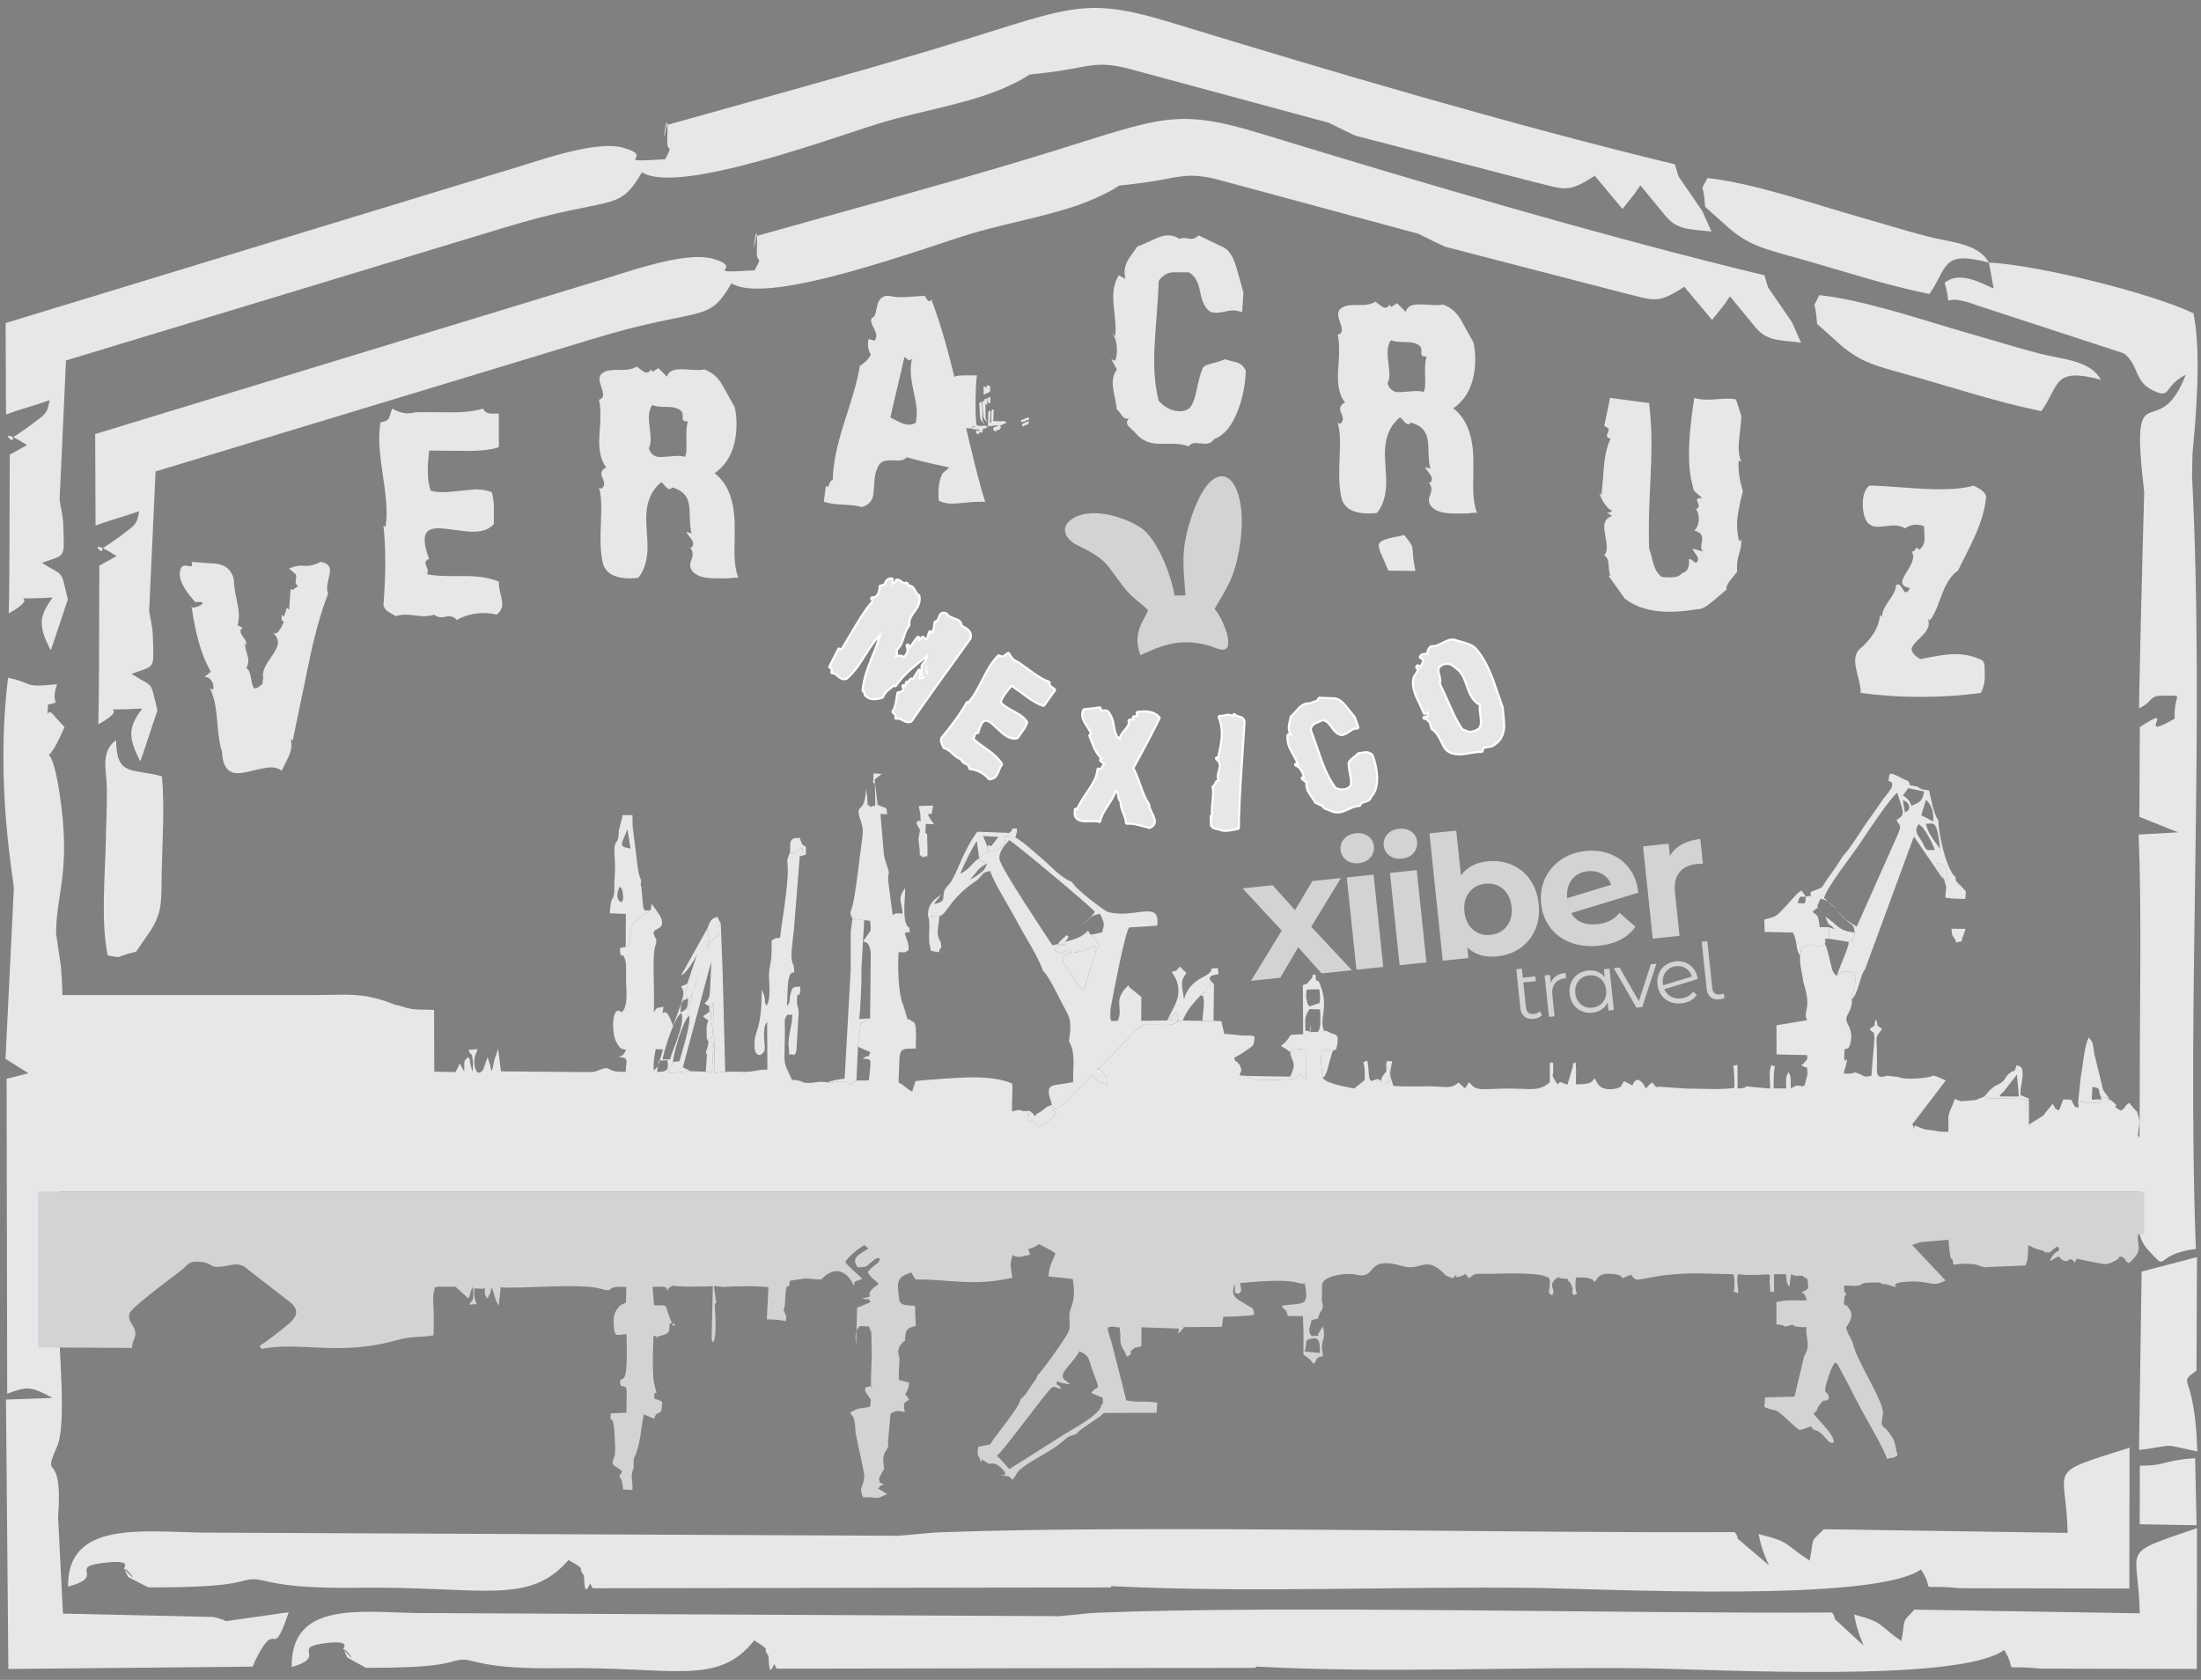 <?xml version="1.0" encoding="UTF-8"?>
<!DOCTYPE svg PUBLIC "-//W3C//DTD SVG 1.1//EN" "http://www.w3.org/Graphics/SVG/1.1/DTD/svg11.dtd">
<!-- Creator: CorelDRAW 2017 -->
<svg xmlns="http://www.w3.org/2000/svg" xml:space="preserve" width="64.347mm" height="49.107mm" version="1.1" style="shape-rendering:geometricPrecision; text-rendering:geometricPrecision; image-rendering:optimizeQuality; fill-rule:evenodd; clip-rule:evenodd"
viewBox="0 0 6434.66 4910.66"
 xmlns:xlink="http://www.w3.org/1999/xlink">
 <rect x="0" y="0" width="6434.66" height="4910.66" fill="#808080" stroke="none"/>
 <defs>
  <style type="text/css">
   <![CDATA[
    .str2 {stroke:#FEFEFE;stroke-width:12.37;stroke-linecap:round;stroke-linejoin:round;stroke-miterlimit:22.926}
    .str1 {stroke:#FEFEFE;stroke-width:12.37;stroke-linecap:round;stroke-linejoin:round;stroke-miterlimit:22.926}
    .str0 {stroke:#FEFEFE;stroke-width:12.37;stroke-linecap:round;stroke-linejoin:round;stroke-miterlimit:22.926}
    .fil6 {fill:none}
    .fil0 {fill:none;fill-rule:nonzero}
    .fil2 {fill:#E6E7E8}
    .fil3 {fill:#D2D3D5}
    .fil5 {fill:#3E4095}
    .fil1 {fill:#E6E7E8;fill-rule:nonzero}
    .fil4 {fill:#D2D3D5;fill-rule:nonzero}
   ]]>
  </style>
   <clipPath id="id0">
    <path d="M3550.78 1780.24c31.72,-56.64 55.45,-82.78 71.66,-172.47 38.59,-213.54 -72.07,-315.36 -143.62,-82.89 -25.72,83.57 -19.95,125.35 -13.06,215.51l-31.73 0.5c-13.32,-71.3 -48.58,-152.42 -87.02,-188.79 -31.62,-29.91 -144.9,-75.82 -209.73,-37.14 -41.21,24.59 -24.09,61.08 12.13,78.64 92.05,44.65 81.56,53.84 138.35,125.64 24.8,31.37 43.35,38.78 68.96,65.11 -10.32,26.22 -47.89,64.23 -22.69,130.76 64.16,-29.44 116.35,-50.69 198.05,-28.49 13.54,3.69 19.78,7.42 30.88,10.75 59.38,17.89 9.04,-96.95 -12.18,-117.13z"/>
   </clipPath>
 </defs>
 <g id="Capa_x0020_1">
  <g>
   <path class="fil0 str0" d="M2834.15 1865.81c3.35,-9.99 0.17,-18.44 -9.51,-25.34 -2.05,-1.46 -4.97,-3.28 -8.8,-5.5 -3.78,-2.18 -6.35,-3.75 -7.78,-4.77 0.2,-6.05 -1.94,-10.65 -6.27,-13.74 -2.28,-1.63 -6.88,-3.61 -13.72,-5.93 -6.87,-2.31 -11.86,-4.59 -15.11,-6.9 -2.96,-2.11 -5.3,-4.63 -7.05,-7.59 -6.79,-3.14 -11.63,-2.62 -14.55,1.48 -0.98,1.37 -2.19,4.03 -3.63,7.99 -1.44,3.94 -2.81,6.84 -4.11,8.66 -2.12,2.97 -4.82,4.82 -8.1,5.57 -0.68,1.92 -1.37,6.75 -2.08,14.5 -0.81,5.96 -2.19,10.3 -4.13,13.04 -2.12,2.96 -5.49,4.68 -10.18,5.11l0.12 -4.03c-0.49,0.69 -1.5,3.91 -3.04,9.69 -1.18,4.32 -2.5,7.5 -3.97,9.55 -1.78,2.51 -4.21,4.22 -7.26,5.12l-7.09 -8.14 -14.19 14.13 0.33 -14.21c-5.49,6.74 -13.61,18.14 -24.36,34.19l-6.17 -11.61c4.08,11.16 3.52,20.38 -1.67,27.68 -2.28,3.19 -6.24,7.06 -11.91,11.62 -0.39,-2.34 -1.38,-4.08 -2.98,-5.22 -2.05,-1.46 -5.53,-1.88 -10.44,-1.26 -3.83,1.05 -7.6,1.98 -11.27,2.8 0.09,-0.62 1.18,-4.31 3.26,-11.08 1.36,-3.85 0.9,-7.79 -1.38,-11.82 4.06,-3.28 7.56,-6.98 10.47,-11.09 4.23,-5.92 8.27,-15.33 12.13,-28.22 3.86,-12.87 7.74,-22.06 11.64,-27.53 1.3,-1.82 2.69,-3.75 4.14,-5.81 -1.28,-11.23 2.22,-22.65 10.51,-34.28 1.13,-1.59 2.68,-3.76 4.63,-6.49 2.1,-2.96 3.65,-5.13 4.63,-6.49 8.93,-12.54 12.04,-25.1 9.39,-37.65 -3.23,-1.27 -6.56,-5.02 -9.97,-11.23 -4.04,-7.34 -7.25,-11.86 -9.76,-13.65 -3.42,-2.44 -7.56,-3.16 -12.34,-2.11 0,0 -0.14,-1.73 -0.42,-5.19 -0.47,-2.22 -1.45,-3.52 -2.91,-3.87 -2.97,2.25 -6.82,2.09 -11.47,-0.45 -3.64,-2.59 -7.18,-5.12 -10.52,-7.5 -2.22,-1.24 -4.08,-1.53 -5.57,-0.88 0.55,2.12 0.26,3.98 -0.88,5.57 -0.97,1.37 -3.24,2.85 -6.78,4.45 -3.54,1.6 -5.84,2.88 -6.87,3.86l-0.52 -17.38c-5.55,-0.87 -10.28,1.44 -14.19,6.9 -2.27,3.19 -2.75,6.28 -1.45,9.28l-16.59 5.18c0.31,10.18 -2.14,18.93 -7.34,26.22 -4.38,6.15 -10.07,8.81 -17.03,7.97 4.14,4.33 4.58,8.77 1.34,13.32 -0.81,1.14 -1.77,2.01 -2.88,2.6 -5.49,6.74 -11.16,14.21 -17.01,22.41 -10.4,14.59 -33.31,52.05 -68.76,112.37 0,0 -1.33,0.07 -4.02,0.23 -2.68,0.16 -4.51,-0.29 -5.49,-1.34 -5.55,11.17 -14.07,27.94 -25.57,50.34 7.2,3.41 9.17,8.6 5.92,15.57 3.35,-0.36 7.08,0.92 11.18,3.83 1.15,0.82 2.94,2.28 5.4,4.37 2.46,2.1 4.37,3.64 5.74,4.61 5.92,4.22 11.67,5.56 17.23,4.03 11.73,-10.2 23.05,-22.92 33.94,-38.21 4.86,-6.82 11.57,-17.08 20.12,-30.76 8.53,-13.67 15.08,-23.7 19.64,-30.08 10.22,-14.36 20.72,-25.95 31.49,-34.79 -2.63,14.3 -12.38,41.72 -29.25,82.27 -14.64,35.97 -22.63,65.5 -23.97,88.61 1.56,-0.27 2.69,-0.16 3.37,0.33 0.91,0.65 1.47,2.52 1.69,5.59 0.21,3.08 0.58,4.97 1.1,5.68 1.96,2.09 3.96,3.86 6.01,5.32 9.11,6.5 22.81,6.81 41.09,0.93 3.21,-5.96 5.95,-10.52 8.23,-13.72 2.92,-4.11 12.67,-12.45 29.22,-25.07l1.13 4.94c10.42,-15.6 25.14,-31.91 44.16,-48.95 16.89,-14.07 33.81,-28.16 50.71,-42.22 1.38,8.19 0.11,15.02 -3.79,20.5 -0.65,0.9 -2.36,3.3 -5.12,7.17 -2.34,2.8 -4.21,5.43 -5.6,7.87 0.42,1.34 0.39,7.17 -0.02,17.52 -0.27,7.37 2.26,12.26 7.52,14.64 -1.04,3.38 -3.53,5.31 -7.51,5.73 -3.99,0.41 -7.75,0.74 -11.22,1.02l1.73 -25.58 -18.91 30.86c-1.59,-3.53 -2.58,-5.27 -2.98,-5.2 -1.88,0.71 -3.39,1.88 -4.53,3.47 -0.64,0.9 -1.5,2.1 -2.56,3.58 -1.06,1.48 -1.91,2.68 -2.55,3.59 -1.14,1.6 -2.6,2.79 -4.31,3.64l-0.34 -4.37 -2.03 12.99c-1.73,0.49 -4.41,-0.56 -8.06,-3.16l3.43 9.65c-3.63,7.03 -9.74,10.77 -18.29,11.2 -1.45,9.27 -2.94,18.36 -4.47,27.23 -2.23,11.82 -5.54,20.8 -9.92,26.95 8.21,5.86 10.86,11.53 7.97,17.03 5.34,-1.7 12.25,0.05 20.75,5.25 8.5,5.19 15.7,6.29 21.62,3.3 37.1,-53.99 94.29,-134.22 171.54,-240.69zm-126.43 105.79l-2.57 -26.06c-0.82,-1.26 -0.97,-2.75 -0.45,-4.44l0.45 4.44c1.75,0.91 3.81,2.38 6.16,4.39 -1.5,0.65 -2.49,1.32 -2.98,2.01 -1.14,1.59 -0.22,4.4 2.76,8.41 2.98,4.02 3.9,6.82 2.77,8.41 -0.81,1.14 -2.86,2.08 -6.14,2.84z"/>
   <path id="1" class="fil1" d="M2834.15 1865.81c3.35,-9.99 0.17,-18.44 -9.51,-25.34 -2.05,-1.46 -4.97,-3.28 -8.8,-5.5 -3.78,-2.18 -6.35,-3.75 -7.78,-4.77 0.2,-6.05 -1.94,-10.65 -6.27,-13.74 -2.28,-1.63 -6.88,-3.61 -13.72,-5.93 -6.87,-2.31 -11.86,-4.59 -15.11,-6.9 -2.96,-2.11 -5.3,-4.63 -7.05,-7.59 -6.79,-3.14 -11.63,-2.62 -14.55,1.48 -0.98,1.37 -2.19,4.03 -3.63,7.99 -1.44,3.94 -2.81,6.84 -4.11,8.66 -2.12,2.97 -4.82,4.82 -8.1,5.57 -0.68,1.92 -1.37,6.75 -2.08,14.5 -0.81,5.96 -2.19,10.3 -4.13,13.04 -2.12,2.96 -5.49,4.68 -10.18,5.11l0.12 -4.03c-0.49,0.69 -1.5,3.91 -3.04,9.69 -1.18,4.32 -2.5,7.5 -3.97,9.55 -1.78,2.51 -4.21,4.22 -7.26,5.12l-7.09 -8.14 -14.19 14.13 0.33 -14.21c-5.49,6.74 -13.61,18.14 -24.36,34.19l-6.17 -11.61c4.08,11.16 3.52,20.38 -1.67,27.68 -2.28,3.19 -6.24,7.06 -11.91,11.62 -0.39,-2.34 -1.38,-4.08 -2.98,-5.22 -2.05,-1.46 -5.53,-1.88 -10.44,-1.26 -3.83,1.05 -7.6,1.98 -11.27,2.8 0.09,-0.62 1.18,-4.31 3.26,-11.08 1.36,-3.85 0.9,-7.79 -1.38,-11.82 4.06,-3.28 7.56,-6.98 10.47,-11.09 4.23,-5.92 8.27,-15.33 12.13,-28.22 3.86,-12.87 7.74,-22.06 11.64,-27.53 1.3,-1.82 2.69,-3.75 4.14,-5.81 -1.28,-11.23 2.22,-22.65 10.51,-34.28 1.13,-1.59 2.68,-3.76 4.63,-6.49 2.1,-2.96 3.65,-5.13 4.63,-6.49 8.93,-12.54 12.04,-25.1 9.39,-37.65 -3.23,-1.27 -6.56,-5.02 -9.97,-11.23 -4.04,-7.34 -7.25,-11.86 -9.76,-13.65 -3.42,-2.44 -7.56,-3.16 -12.34,-2.11 0,0 -0.14,-1.73 -0.42,-5.19 -0.47,-2.22 -1.45,-3.52 -2.91,-3.87 -2.97,2.25 -6.82,2.09 -11.47,-0.45 -3.64,-2.59 -7.18,-5.12 -10.52,-7.5 -2.22,-1.24 -4.08,-1.53 -5.57,-0.88 0.55,2.12 0.26,3.98 -0.88,5.57 -0.97,1.37 -3.24,2.85 -6.78,4.45 -3.54,1.6 -5.84,2.88 -6.87,3.86l-0.52 -17.38c-5.55,-0.87 -10.28,1.44 -14.19,6.9 -2.27,3.19 -2.75,6.28 -1.45,9.28l-16.59 5.18c0.31,10.18 -2.14,18.93 -7.34,26.22 -4.38,6.15 -10.07,8.81 -17.03,7.97 4.14,4.33 4.58,8.77 1.34,13.32 -0.81,1.14 -1.77,2.01 -2.88,2.6 -5.49,6.74 -11.16,14.21 -17.01,22.41 -10.4,14.59 -33.31,52.05 -68.76,112.37 0,0 -1.33,0.07 -4.02,0.23 -2.68,0.16 -4.51,-0.29 -5.49,-1.34 -5.55,11.17 -14.07,27.94 -25.57,50.34 7.2,3.41 9.17,8.6 5.92,15.57 3.35,-0.36 7.08,0.92 11.18,3.83 1.15,0.82 2.94,2.28 5.4,4.37 2.46,2.1 4.37,3.64 5.74,4.61 5.92,4.22 11.67,5.56 17.23,4.03 11.73,-10.2 23.05,-22.92 33.94,-38.21 4.86,-6.82 11.57,-17.08 20.12,-30.76 8.53,-13.67 15.08,-23.7 19.64,-30.08 10.22,-14.36 20.72,-25.95 31.49,-34.79 -2.63,14.3 -12.38,41.72 -29.25,82.27 -14.64,35.97 -22.63,65.5 -23.97,88.61 1.56,-0.27 2.69,-0.16 3.37,0.33 0.91,0.65 1.47,2.52 1.69,5.59 0.21,3.08 0.58,4.97 1.1,5.68 1.96,2.09 3.96,3.86 6.01,5.32 9.11,6.5 22.81,6.81 41.09,0.93 3.21,-5.96 5.95,-10.52 8.23,-13.72 2.92,-4.11 12.67,-12.45 29.22,-25.07l1.13 4.94c10.42,-15.6 25.14,-31.91 44.16,-48.95 16.89,-14.07 33.81,-28.16 50.71,-42.22 1.38,8.19 0.11,15.02 -3.79,20.5 -0.65,0.9 -2.36,3.3 -5.12,7.17 -2.34,2.8 -4.21,5.43 -5.6,7.87 0.42,1.34 0.39,7.17 -0.02,17.52 -0.27,7.37 2.26,12.26 7.52,14.64 -1.04,3.38 -3.53,5.31 -7.51,5.73 -3.99,0.41 -7.75,0.74 -11.22,1.02l1.73 -25.58 -18.91 30.86c-1.59,-3.53 -2.58,-5.27 -2.98,-5.2 -1.88,0.71 -3.39,1.88 -4.53,3.47 -0.64,0.9 -1.5,2.1 -2.56,3.58 -1.06,1.48 -1.91,2.68 -2.55,3.59 -1.14,1.6 -2.6,2.79 -4.31,3.64l-0.34 -4.37 -2.03 12.99c-1.73,0.49 -4.41,-0.56 -8.06,-3.16l3.43 9.65c-3.63,7.03 -9.74,10.77 -18.29,11.2 -1.45,9.27 -2.94,18.36 -4.47,27.23 -2.23,11.82 -5.54,20.8 -9.92,26.95 8.21,5.86 10.86,11.53 7.97,17.03 5.34,-1.7 12.25,0.05 20.75,5.25 8.5,5.19 15.7,6.29 21.62,3.3 37.1,-53.99 94.29,-134.22 171.54,-240.69zm-126.43 105.79l-2.57 -26.06c-0.82,-1.26 -0.97,-2.75 -0.45,-4.44l0.45 4.44c1.75,0.91 3.81,2.38 6.16,4.39 -1.5,0.65 -2.49,1.32 -2.98,2.01 -1.14,1.59 -0.22,4.4 2.76,8.41 2.98,4.02 3.9,6.82 2.77,8.41 -0.81,1.14 -2.86,2.08 -6.14,2.84z"/>
  </g>
  <g>
   <path class="fil0 str1" d="M3241.68 2089.2c4.46,4.78 7.84,13.12 10.15,25.05 2.86,16.45 4.9,26.13 6.12,29.02 3.52,10.6 9.77,17.87 18.77,21.82 -0.19,-1.41 -0.23,-2.95 -0.12,-4.63 0.41,-6.43 4.86,-14.34 13.33,-23.75 8.45,-9.4 12.87,-16.9 13.24,-22.49 0.14,-2.23 -0.12,-4.64 -0.8,-7.21l16.47 -1.03 -4.06 -8.67 14.04 -2.46 -2.68 -10.7c9.36,-1.35 17.66,-1.8 24.91,-1.32 15.66,1.01 27.65,6.28 36,15.8 -16.83,34.8 -42.6,83.75 -77.26,146.87 6.31,10.78 13.7,28.65 22.18,53.61 7.77,22.94 16.01,40.72 24.72,53.35 -0.34,5.3 2.42,13.69 8.26,25.14 5.85,11.46 8.62,19.57 8.32,24.31 -0.42,6.42 -4.68,11.48 -12.77,15.16 -9.64,-2.59 -19.22,-5.17 -28.74,-7.76 -9.5,-2.58 -18.03,-4.11 -25.58,-4.61 -3.62,-0.23 -7.4,-0.19 -11.35,0.11 -0.09,-7.29 -3.06,-17.73 -8.92,-31.29 -5.06,-12.67 -7.31,-23.33 -6.75,-31.99 -4.57,-3.1 -7.12,-9.3 -7.63,-18.58 -0.6,-8.18 -4.77,-12.94 -12.54,-14.28 -2.08,10.52 -9.63,25.32 -22.65,44.38 -13.02,19.07 -20.62,34.57 -22.79,46.49 -2.45,-1.28 -5.63,-2.05 -9.53,-2.31 -3.35,-0.21 -8.96,-0.15 -16.85,0.17 -7.86,0.34 -13.75,0.38 -17.66,0.12 -17.32,-1.12 -25.53,-8.66 -24.62,-22.63l0.51 -7.97c0.3,-0.26 2.22,0.57 5.73,2.48 3.58,-11.83 14.94,-31.42 34.11,-58.78 16.4,-23.62 25.15,-43.95 26.27,-60.99 1.63,0.67 3.14,1.05 4.54,1.13 3.63,0.24 6.76,-2.57 9.38,-8.43 2.63,-5.86 6.01,-8.37 10.17,-7.54l-16.42 -12.84 6.17 -4.23c-9.04,-7.61 -16.78,-18.06 -23.21,-31.38 -4.83,-12.1 -9.65,-24.18 -14.47,-36.28l6.16 -4.22c-1.88,-5.46 -7.43,-15.22 -16.61,-29.27 -7.39,-11.43 -10.85,-20.91 -10.36,-28.44 0.26,-3.91 1.36,-7.91 3.31,-11.99 10.98,-0.69 25.82,-2.4 44.5,-5.1 1.02,5.95 3.76,9.07 8.23,9.36 0.84,0.06 2.32,-0.06 4.43,-0.34 2.13,-0.29 3.75,-0.4 4.87,-0.32 4.75,0.31 7.91,3.46 9.48,9.46z"/>
   <path id="1" class="fil1" d="M3241.68 2089.2c4.46,4.78 7.84,13.12 10.15,25.05 2.86,16.45 4.9,26.13 6.12,29.02 3.52,10.6 9.77,17.87 18.77,21.82 -0.19,-1.41 -0.23,-2.95 -0.12,-4.63 0.41,-6.43 4.86,-14.34 13.33,-23.75 8.45,-9.4 12.87,-16.9 13.24,-22.49 0.14,-2.23 -0.12,-4.64 -0.8,-7.21l16.47 -1.03 -4.06 -8.67 14.04 -2.46 -2.68 -10.7c9.36,-1.35 17.66,-1.8 24.91,-1.32 15.66,1.01 27.65,6.28 36,15.8 -16.83,34.8 -42.6,83.75 -77.26,146.87 6.31,10.78 13.7,28.65 22.18,53.61 7.77,22.94 16.01,40.72 24.72,53.35 -0.34,5.3 2.42,13.69 8.26,25.14 5.85,11.46 8.62,19.57 8.32,24.31 -0.42,6.42 -4.68,11.48 -12.77,15.16 -9.64,-2.59 -19.22,-5.17 -28.74,-7.76 -9.5,-2.58 -18.03,-4.11 -25.58,-4.61 -3.62,-0.23 -7.4,-0.19 -11.35,0.11 -0.09,-7.29 -3.06,-17.73 -8.92,-31.29 -5.06,-12.67 -7.31,-23.33 -6.75,-31.99 -4.57,-3.1 -7.12,-9.3 -7.63,-18.58 -0.6,-8.18 -4.77,-12.94 -12.54,-14.28 -2.08,10.52 -9.63,25.32 -22.65,44.38 -13.02,19.07 -20.62,34.57 -22.79,46.49 -2.45,-1.28 -5.63,-2.05 -9.53,-2.31 -3.35,-0.21 -8.96,-0.15 -16.85,0.17 -7.86,0.34 -13.75,0.38 -17.66,0.12 -17.32,-1.12 -25.53,-8.66 -24.62,-22.63l0.51 -7.97c0.3,-0.26 2.22,0.57 5.73,2.48 3.58,-11.83 14.94,-31.42 34.11,-58.78 16.4,-23.62 25.15,-43.95 26.27,-60.99 1.63,0.67 3.14,1.05 4.54,1.13 3.63,0.24 6.76,-2.57 9.38,-8.43 2.63,-5.86 6.01,-8.37 10.17,-7.54l-16.42 -12.84 6.17 -4.23c-9.04,-7.61 -16.78,-18.06 -23.21,-31.38 -4.83,-12.1 -9.65,-24.18 -14.47,-36.28l6.16 -4.22c-1.88,-5.46 -7.43,-15.22 -16.61,-29.27 -7.39,-11.43 -10.85,-20.91 -10.36,-28.44 0.26,-3.91 1.36,-7.91 3.31,-11.99 10.98,-0.69 25.82,-2.4 44.5,-5.1 1.02,5.95 3.76,9.07 8.23,9.36 0.84,0.06 2.32,-0.06 4.43,-0.34 2.13,-0.29 3.75,-0.4 4.87,-0.32 4.75,0.31 7.91,3.46 9.48,9.46z"/>
  </g>
  <g>
   <path class="fil0 str2" d="M3832.76 2059.62c1.01,-2.54 4.9,-4.51 11.65,-5.93 6.76,-1.4 11.13,-5.08 13.07,-11.03l39.05 1.67c10.7,-1 21.79,5.19 33.28,18.6 9.37,11.29 18.69,22.77 27.92,34.43l10.21 28.98c-5.84,0.4 -10.78,1.49 -14.83,3.24 -2.54,1.09 -5.91,3.22 -10.11,6.38 -4.21,3.15 -8.08,5.5 -11.64,7.03 -2.52,1.09 -5.3,1.99 -8.3,2.69 -9.47,-1.04 -18.94,-8.69 -28.4,-22.96 -9.12,-13.52 -18.69,-20.37 -28.69,-20.57 -7.88,3.39 -15.6,6.72 -23.22,10 -7.93,4.61 -12.72,11.64 -14.37,21.08 4.66,11.52 11.71,31.04 21.16,58.55 8.56,25.48 15.75,44.94 21.54,58.37 9.5,22.07 20.02,40.56 31.54,55.44 13.5,6.22 25.96,6.86 37.38,1.94 5.33,-2.29 9.31,-5.96 11.95,-11.01 2.01,-7.18 1.54,-17.35 -1.42,-30.51 -3.19,-15.77 -4.68,-26.56 -4.47,-32.36 -1.28,-3.66 1.71,-8.26 8.95,-13.78 9.71,-7.5 15.37,-12.49 16.99,-14.99 6.25,-0.89 12.6,-1.82 19.09,-2.8 6.5,-1 12.66,1.08 18.54,6.37 8.18,21.06 12.57,42.09 13.2,63.09 0.89,25.11 -4.48,43.36 -16.17,54.64 -1.58,6.08 -4.9,10.23 -9.98,12.42 -1.52,0.66 -3.95,1.47 -7.28,2.46 -3.34,0.98 -5.76,1.8 -7.29,2.45 -4.07,1.75 -6.77,4.88 -8.13,9.38 -7.18,0.08 -15.09,1.99 -23.72,5.7 -2.29,0.98 -5.58,2.41 -9.89,4.27 -4.31,1.85 -7.61,3.28 -9.9,4.26 -14.19,6.11 -27.41,6.17 -39.65,0.08 -2,-1.16 -6,-2.75 -11.93,-4.63 -4.5,-1.37 -7.23,-3.2 -8.19,-5.41 -0.87,-2.04 -0.95,-4.64 -0.26,-7.94 -1.05,1.04 -2.08,1.8 -3.09,2.23 -2.29,0.99 -5.28,0.33 -8.99,-1.99 -4.64,-3.11 -8.26,-4.86 -10.83,-5.26 -1.42,-3.3 -4.96,-8.92 -10.64,-16.84 -5.67,-7.94 -9.48,-14.18 -11.45,-18.76 -3.28,-7.6 -4.04,-14.95 -2.27,-22.03l-14.39 -11.38c0.51,-0.21 2.61,-0.22 6.32,-0.02 -0.08,-5.06 -1.44,-10.65 -4.06,-16.74 -5.25,-12.18 -12.47,-19.89 -21.71,-23.13l10.53 4.5c-1.03,-3.78 -2.41,-7.69 -4.17,-11.74 -2.19,-5.08 -6,-12.38 -11.46,-21.91 -5.45,-9.53 -9.28,-16.83 -11.45,-21.91 -5.25,-12.17 -7.07,-23.71 -5.46,-34.64l11.8 1.24c-2.18,-2.97 -3.9,-5.92 -5.21,-8.96 -2.92,-6.78 -3.71,-14.56 -2.32,-23.2 1.65,-7.34 3.28,-14.74 4.82,-22.31 2.74,-2.01 8.54,-8.11 17.41,-18.24 7.18,-8.44 13.82,-14 19.91,-16.62 5.83,-2.52 12.16,-3.15 19.03,-1.89z"/>
   <path id="1" class="fil1" d="M3832.76 2059.62c1.01,-2.54 4.9,-4.51 11.65,-5.93 6.76,-1.4 11.13,-5.08 13.07,-11.03l39.05 1.67c10.7,-1 21.79,5.19 33.28,18.6 9.37,11.29 18.69,22.77 27.92,34.43l10.21 28.98c-5.84,0.4 -10.78,1.49 -14.83,3.24 -2.54,1.09 -5.91,3.22 -10.11,6.38 -4.21,3.15 -8.08,5.5 -11.64,7.03 -2.52,1.09 -5.3,1.99 -8.3,2.69 -9.47,-1.04 -18.94,-8.69 -28.4,-22.96 -9.12,-13.52 -18.69,-20.37 -28.69,-20.57 -7.88,3.39 -15.6,6.72 -23.22,10 -7.93,4.61 -12.72,11.64 -14.37,21.08 4.66,11.52 11.71,31.04 21.16,58.55 8.56,25.48 15.75,44.94 21.54,58.37 9.5,22.07 20.02,40.56 31.54,55.44 13.5,6.22 25.96,6.86 37.38,1.94 5.33,-2.29 9.31,-5.96 11.95,-11.01 2.01,-7.18 1.54,-17.35 -1.42,-30.51 -3.19,-15.77 -4.68,-26.56 -4.47,-32.36 -1.28,-3.66 1.71,-8.26 8.95,-13.78 9.71,-7.5 15.37,-12.49 16.99,-14.99 6.25,-0.89 12.6,-1.82 19.09,-2.8 6.5,-1 12.66,1.08 18.54,6.37 8.18,21.06 12.57,42.09 13.2,63.09 0.89,25.11 -4.48,43.36 -16.17,54.64 -1.58,6.08 -4.9,10.23 -9.98,12.42 -1.52,0.66 -3.95,1.47 -7.28,2.46 -3.34,0.98 -5.76,1.8 -7.29,2.45 -4.07,1.75 -6.77,4.88 -8.13,9.38 -7.18,0.08 -15.09,1.99 -23.72,5.7 -2.29,0.98 -5.58,2.41 -9.89,4.27 -4.31,1.85 -7.61,3.28 -9.9,4.26 -14.19,6.11 -27.41,6.17 -39.65,0.08 -2,-1.16 -6,-2.75 -11.93,-4.63 -4.5,-1.37 -7.23,-3.2 -8.19,-5.41 -0.87,-2.04 -0.95,-4.64 -0.26,-7.94 -1.05,1.04 -2.08,1.8 -3.09,2.23 -2.29,0.99 -5.28,0.33 -8.99,-1.99 -4.64,-3.11 -8.26,-4.86 -10.83,-5.26 -1.42,-3.3 -4.96,-8.92 -10.64,-16.84 -5.67,-7.94 -9.48,-14.18 -11.45,-18.76 -3.28,-7.6 -4.04,-14.95 -2.27,-22.03l-14.39 -11.38c0.51,-0.21 2.61,-0.22 6.32,-0.02 -0.08,-5.06 -1.44,-10.65 -4.06,-16.74 -5.25,-12.18 -12.47,-19.89 -21.71,-23.13l10.53 4.5c-1.03,-3.78 -2.41,-7.69 -4.17,-11.74 -2.19,-5.08 -6,-12.38 -11.46,-21.91 -5.45,-9.53 -9.28,-16.83 -11.45,-21.91 -5.25,-12.17 -7.07,-23.71 -5.46,-34.64l11.8 1.24c-2.18,-2.97 -3.9,-5.92 -5.21,-8.96 -2.92,-6.78 -3.71,-14.56 -2.32,-23.2 1.65,-7.34 3.28,-14.74 4.82,-22.31 2.74,-2.01 8.54,-8.11 17.41,-18.24 7.18,-8.44 13.82,-14 19.91,-16.62 5.83,-2.52 12.16,-3.15 19.03,-1.89z"/>
  </g>
  <g>
   <path class="fil0 str0" d="M2974.51 1938c1.75,0.9 16.46,11.38 44.1,31.42 17.85,13.07 33.45,21.79 46.83,26.17 -0.77,4.95 0.75,9.3 4.6,13.07 0.46,0.33 4.22,3.01 11.28,8.04l-30.94 43.43c-12.02,-3.41 -27.74,-12.21 -47.18,-26.41 -29.92,-21.67 -45.33,-32.83 -46.24,-33.48 -8.29,9.22 -15.04,17.47 -20.23,24.77 -7.48,10.48 -12.4,20.04 -14.76,28.66 6.28,7.57 15.84,14.9 28.67,21.98 18.16,10.19 28.5,16.19 31.01,17.97 7.51,5.37 13.54,11.37 18.07,18.05 -2.56,7.46 -6.44,14.83 -11.63,22.12 -10.08,14.13 -15.11,21.2 -15.11,21.2 -10.19,2.71 -21.43,-0.33 -33.74,-9.1 -5.25,-3.73 -12.52,-10.03 -21.83,-18.91 -9.32,-8.87 -15.92,-14.69 -19.8,-17.45 -8.88,-6.33 -16.26,-7.81 -22.11,-4.42 -7.28,4.43 -13.43,16.2 -18.45,35.3 -4.17,-0.9 -6.98,-0.33 -8.45,1.72 -0.64,0.91 -1.31,2.93 -1.99,6.05 -0.68,3.12 -1.51,5.38 -2.48,6.74 -0.98,1.37 -2.29,2.49 -3.95,3.37 6.38,6.97 15.15,14.42 26.33,22.37 2.27,1.63 5.81,4.15 10.6,7.56 4.56,3.25 7.97,5.69 10.25,7.31 18.24,13 31.23,25.87 38.94,38.66 -2.98,3.71 -5.96,9.34 -8.87,16.8 -2.87,7.4 -5.24,12.41 -7.02,14.92 -3.95,5.53 -9.68,8.5 -17.26,9.01 -4.49,-5.26 -9.48,-9.84 -14.95,-13.74 -12.98,-9.27 -26.83,-14.67 -41.54,-16.21 -0.69,-5.3 -2.86,-9.25 -6.51,-11.86 -1.13,-0.81 -3.01,-1.8 -5.6,-2.96 -2.61,-1.17 -4.49,-2.16 -5.62,-2.98 -3.43,-2.44 -5.7,-5.77 -6.81,-10 -4.84,-1.39 -9.77,-3.88 -14.79,-7.45 -2.51,-1.78 -6.08,-4.84 -10.72,-9.19 -4.64,-4.34 -8.21,-7.39 -10.72,-9.18 -5.02,-3.58 -9.94,-6.06 -14.8,-7.45 -1.95,-4.49 -3.8,-8.65 -5.56,-12.47 -1.73,-3.81 -1.91,-8.16 -0.51,-13 31.94,-38.07 56.47,-72.48 73.59,-103.25l1.52 3.66c5.3,-5.5 10.29,-11.55 15.01,-18.17 7.64,-10.71 17.29,-27.63 28.95,-50.77 11.68,-23.12 21.34,-40.05 28.97,-50.75 5.36,-7.53 11.05,-14.3 17.06,-20.32 6.18,3.37 11.12,4.15 14.83,2.32 4.3,-3.14 8.59,-6.26 12.88,-9.38 4.38,9.29 9.63,16.13 15.78,20.52 3.2,2.28 6.83,4.18 10.9,5.71z"/>
   <path id="1" class="fil1" d="M2974.51 1938c1.75,0.9 16.46,11.38 44.1,31.42 17.85,13.07 33.45,21.79 46.83,26.17 -0.77,4.95 0.75,9.3 4.6,13.07 0.46,0.33 4.22,3.01 11.28,8.04l-30.94 43.43c-12.02,-3.41 -27.74,-12.21 -47.18,-26.41 -29.92,-21.67 -45.33,-32.83 -46.24,-33.48 -8.29,9.22 -15.04,17.47 -20.23,24.77 -7.48,10.48 -12.4,20.04 -14.76,28.66 6.28,7.57 15.84,14.9 28.67,21.98 18.16,10.19 28.5,16.19 31.01,17.97 7.51,5.37 13.54,11.37 18.07,18.05 -2.56,7.46 -6.44,14.83 -11.63,22.12 -10.08,14.13 -15.11,21.2 -15.11,21.2 -10.19,2.71 -21.43,-0.33 -33.74,-9.1 -5.25,-3.73 -12.52,-10.03 -21.83,-18.91 -9.32,-8.87 -15.92,-14.69 -19.8,-17.45 -8.88,-6.33 -16.26,-7.81 -22.11,-4.42 -7.28,4.43 -13.43,16.2 -18.45,35.3 -4.17,-0.9 -6.98,-0.33 -8.45,1.72 -0.64,0.91 -1.31,2.93 -1.99,6.05 -0.68,3.12 -1.51,5.38 -2.48,6.74 -0.98,1.37 -2.29,2.49 -3.95,3.37 6.38,6.97 15.15,14.42 26.33,22.37 2.27,1.63 5.81,4.15 10.6,7.56 4.56,3.25 7.97,5.69 10.25,7.31 18.24,13 31.23,25.87 38.94,38.66 -2.98,3.71 -5.96,9.34 -8.87,16.8 -2.87,7.4 -5.24,12.41 -7.02,14.92 -3.95,5.53 -9.68,8.5 -17.26,9.01 -4.49,-5.26 -9.48,-9.84 -14.95,-13.74 -12.98,-9.27 -26.83,-14.67 -41.54,-16.21 -0.69,-5.3 -2.86,-9.25 -6.51,-11.86 -1.13,-0.81 -3.01,-1.8 -5.6,-2.96 -2.61,-1.17 -4.49,-2.16 -5.62,-2.98 -3.43,-2.44 -5.7,-5.77 -6.81,-10 -4.84,-1.39 -9.77,-3.88 -14.79,-7.45 -2.51,-1.78 -6.08,-4.84 -10.72,-9.19 -4.64,-4.34 -8.21,-7.39 -10.72,-9.18 -5.02,-3.58 -9.94,-6.06 -14.8,-7.45 -1.95,-4.49 -3.8,-8.65 -5.56,-12.47 -1.73,-3.81 -1.91,-8.16 -0.51,-13 31.94,-38.07 56.47,-72.48 73.59,-103.25l1.52 3.66c5.3,-5.5 10.29,-11.55 15.01,-18.17 7.64,-10.71 17.29,-27.63 28.95,-50.77 11.68,-23.12 21.34,-40.05 28.97,-50.75 5.36,-7.53 11.05,-14.3 17.06,-20.32 6.18,3.37 11.12,4.15 14.83,2.32 4.3,-3.14 8.59,-6.26 12.88,-9.38 4.38,9.29 9.63,16.13 15.78,20.52 3.2,2.28 6.83,4.18 10.9,5.71z"/>
  </g>
  <g>
   <path class="fil0 str1" d="M3608.46 2090.69c2.85,3.55 8.3,6.15 16.32,7.79 6.09,1.24 9.62,5.11 10.61,11.63 0,0 -3.34,51.39 -10.01,154.17 -4.02,62 -6.26,113.89 -6.73,155.65 -21.37,5.06 -36.63,6.74 -45.77,5.02 -1.58,-1.5 -6.26,-2.93 -14.03,-4.27 -7.76,-1.35 -12.91,-4.06 -15.45,-8.16l-0.86 -25.72c1.15,-0.49 2.64,0.31 4.48,2.39 -1.2,-7.64 -1.42,-17.06 -0.7,-28.22 0.26,-3.92 0.77,-9.7 1.55,-17.36 0.77,-7.66 1.28,-13.31 1.52,-16.94 0.67,-10.34 0.25,-19.06 -1.25,-26.17 3.16,-1.2 5.94,-4.94 8.31,-11.25 1.69,-4.36 5.43,-5.95 11.24,-4.73 -3.33,-4.99 -4.78,-10.69 -4.37,-17.11 0.21,-3.08 1.2,-7.64 3,-13.69 1.8,-6.06 2.79,-10.62 2.99,-13.69 0.58,-8.94 -3.13,-16.61 -11.12,-23.03l5.7 2.9c6.62,-32.94 10.27,-54.59 10.94,-64.92 1.4,-21.5 -1.54,-41.18 -8.78,-59.05 3.91,0.26 8.5,-0.29 13.77,-1.63 5.28,-1.34 9.18,-1.93 11.69,-1.77 4.47,0.29 9.24,2.29 14.34,5.98l2.61 -7.82z"/>
   <path id="1" class="fil1" d="M3608.46 2090.69c2.85,3.55 8.3,6.15 16.32,7.79 6.09,1.24 9.62,5.11 10.61,11.63 0,0 -3.34,51.39 -10.01,154.17 -4.02,62 -6.26,113.89 -6.73,155.65 -21.37,5.06 -36.63,6.74 -45.77,5.02 -1.58,-1.5 -6.26,-2.93 -14.03,-4.27 -7.76,-1.35 -12.91,-4.06 -15.45,-8.16l-0.86 -25.72c1.15,-0.49 2.64,0.31 4.48,2.39 -1.2,-7.64 -1.42,-17.06 -0.7,-28.22 0.26,-3.92 0.77,-9.7 1.55,-17.36 0.77,-7.66 1.28,-13.31 1.52,-16.94 0.67,-10.34 0.25,-19.06 -1.25,-26.17 3.16,-1.2 5.94,-4.94 8.31,-11.25 1.69,-4.36 5.43,-5.95 11.24,-4.73 -3.33,-4.99 -4.78,-10.69 -4.37,-17.11 0.21,-3.08 1.2,-7.64 3,-13.69 1.8,-6.06 2.79,-10.62 2.99,-13.69 0.58,-8.94 -3.13,-16.61 -11.12,-23.03l5.7 2.9c6.62,-32.94 10.27,-54.59 10.94,-64.92 1.4,-21.5 -1.54,-41.18 -8.78,-59.05 3.91,0.26 8.5,-0.29 13.77,-1.63 5.28,-1.34 9.18,-1.93 11.69,-1.77 4.47,0.29 9.24,2.29 14.34,5.98l2.61 -7.82z"/>
  </g>
  <g>
   <path class="fil0 str2" d="M4311.27 1897.2c-5.19,-5.67 -14.44,-10.53 -27.75,-14.55 -11.22,-3.39 -22.36,-6.67 -33.48,-9.81 -5.85,-0.84 -12.61,0.41 -20.33,3.73 -2.57,1.11 -6.48,3.02 -11.7,5.72 -5.23,2.72 -9.14,4.63 -11.71,5.74 -7.72,3.32 -14.48,4.56 -20.33,3.73 -3.09,1.33 -5.7,4.29 -7.85,8.86 -2.14,4.59 -2.6,8.28 -1.37,11.11 0.33,0.78 0.79,1.49 1.38,2.15 -1.65,0.41 -4.77,0.6 -9.35,0.6 -4.57,-0.02 -7.89,0.42 -9.95,1.31 -2.05,0.88 -3.65,2.49 -4.78,4.8 5.59,3.09 8.94,5.91 10.05,8.48 0.87,2.05 -0.11,5.6 -2.96,10.64 -2.86,5.04 -4.12,10.08 -3.77,15.12l-12.59 -6.92c-1.22,1.43 -1.65,2.53 -1.32,3.3 0.34,0.78 1.61,1.45 3.83,2 2.23,0.57 3.64,1.19 4.23,1.85l-15.99 26.54c-3.65,15.6 -1.31,33.02 6.98,52.3 1.67,3.85 4.49,9.89 8.48,18.07 3.98,8.18 6.86,14.34 8.63,18.44 1.99,4.64 3.69,8.93 5.09,12.9l12.34 -5.31 -0.18 19.72 -12.24 0.25c3.64,-0.04 7.48,1.81 11.53,5.55 1.89,2.24 3.95,4.55 6.19,6.94l5.71 18.57c9.9,6.7 17.92,16.5 24.09,29.39 8.08,16.63 13.05,26.06 14.94,28.3 7.15,8.82 18.14,13.82 32.99,15.05 8.86,0.75 20.82,-0.28 35.91,-3.13 15.08,-2.84 26.94,-4.14 35.57,-3.89 -0.05,-5.78 2.24,-9.66 6.87,-11.65 2.06,-0.89 5.9,-1.7 11.51,-2.45 5.62,-0.74 9.73,-1.67 12.3,-2.78 2.06,-0.89 3.81,-2.1 5.29,-3.65 15.97,-9.61 24.89,-25.66 26.81,-48.11 0.42,-7.5 -0.94,-26.57 -4.08,-57.22 -1.62,-4.47 -7.66,-21.68 -18.12,-51.62 -7.06,-21.33 -13.41,-38.56 -19.06,-51.67 -12.29,-28.54 -26.22,-51.33 -41.81,-68.4zm-3.13 243.18c-6.16,2.65 -12.17,2.87 -17.99,0.67 -5.83,-2.21 -11.51,-4.42 -17.02,-6.62 -10.68,-14.9 -22.36,-36.69 -35.02,-65.37 -18.11,-40.65 -28.7,-63.82 -31.77,-69.51 2.3,-5.26 1.54,-14.83 -2.31,-28.72 -3.48,-11.6 -1.86,-20.22 4.86,-25.86 2.75,-2.11 5.54,-3.76 8.36,-4.98 6.68,-2.88 13.62,-3.42 20.79,-1.64 7.16,1.8 12.92,5.26 17.27,10.39 12,7.33 21.43,18.96 28.29,34.9 1.88,4.37 4.36,11 7.42,19.89 3.07,8.89 5.54,15.52 7.42,19.89 7.43,17.21 18.04,29.11 31.82,35.66 -1.67,5.3 -1.57,14.4 0.34,27.28 1.93,14.4 2.55,24.34 1.86,29.83 -1.59,10.44 -6.89,17.59 -15.89,21.47 -2.57,1.1 -5.38,2.01 -8.43,2.72z"/>
   <path id="1" class="fil1" d="M4311.27 1897.2c-5.19,-5.67 -14.44,-10.53 -27.75,-14.55 -11.22,-3.39 -22.36,-6.67 -33.48,-9.81 -5.85,-0.84 -12.61,0.41 -20.33,3.73 -2.57,1.11 -6.48,3.02 -11.7,5.72 -5.23,2.72 -9.14,4.63 -11.71,5.74 -7.72,3.32 -14.48,4.56 -20.33,3.73 -3.09,1.33 -5.7,4.29 -7.85,8.86 -2.14,4.59 -2.6,8.28 -1.37,11.11 0.33,0.78 0.79,1.49 1.38,2.15 -1.65,0.41 -4.77,0.6 -9.35,0.6 -4.57,-0.02 -7.89,0.42 -9.95,1.31 -2.05,0.88 -3.65,2.49 -4.78,4.8 5.59,3.09 8.94,5.91 10.05,8.48 0.87,2.05 -0.11,5.6 -2.96,10.64 -2.86,5.04 -4.12,10.08 -3.77,15.12l-12.59 -6.92c-1.22,1.43 -1.65,2.53 -1.32,3.3 0.34,0.78 1.61,1.45 3.83,2 2.23,0.57 3.64,1.19 4.23,1.85l-15.99 26.54c-3.65,15.6 -1.31,33.02 6.98,52.3 1.67,3.85 4.49,9.89 8.48,18.07 3.98,8.18 6.86,14.34 8.63,18.44 1.99,4.64 3.69,8.93 5.09,12.9l12.34 -5.31 -0.18 19.72 -12.24 0.25c3.64,-0.04 7.48,1.81 11.53,5.55 1.89,2.24 3.95,4.55 6.19,6.94l5.71 18.57c9.9,6.7 17.92,16.5 24.09,29.39 8.08,16.63 13.05,26.06 14.94,28.3 7.15,8.82 18.14,13.82 32.99,15.05 8.86,0.75 20.82,-0.28 35.91,-3.13 15.08,-2.84 26.94,-4.14 35.57,-3.89 -0.05,-5.78 2.24,-9.66 6.87,-11.65 2.06,-0.89 5.9,-1.7 11.51,-2.45 5.62,-0.74 9.73,-1.67 12.3,-2.78 2.06,-0.89 3.81,-2.1 5.29,-3.65 15.97,-9.61 24.89,-25.66 26.81,-48.11 0.42,-7.5 -0.94,-26.57 -4.08,-57.22 -1.62,-4.47 -7.66,-21.68 -18.12,-51.62 -7.06,-21.33 -13.41,-38.56 -19.06,-51.67 -12.29,-28.54 -26.22,-51.33 -41.81,-68.4zm-3.13 243.18c-6.16,2.65 -12.17,2.87 -17.99,0.67 -5.83,-2.21 -11.51,-4.42 -17.02,-6.62 -10.68,-14.9 -22.36,-36.69 -35.02,-65.37 -18.11,-40.65 -28.7,-63.82 -31.77,-69.51 2.3,-5.26 1.54,-14.83 -2.31,-28.72 -3.48,-11.6 -1.86,-20.22 4.86,-25.86 2.75,-2.11 5.54,-3.76 8.36,-4.98 6.68,-2.88 13.62,-3.42 20.79,-1.64 7.16,1.8 12.92,5.26 17.27,10.39 12,7.33 21.43,18.96 28.29,34.9 1.88,4.37 4.36,11 7.42,19.89 3.07,8.89 5.54,15.52 7.42,19.89 7.43,17.21 18.04,29.11 31.82,35.66 -1.67,5.3 -1.57,14.4 0.34,27.28 1.93,14.4 2.55,24.34 1.86,29.83 -1.59,10.44 -6.89,17.59 -15.89,21.47 -2.57,1.1 -5.38,2.01 -8.43,2.72z"/>
  </g>
  <path class="fil2" d="M6255.49 4455.62l166.34 2.91 -4.34 -195.9c-98.24,6.38 -82.29,22.29 -161.59,21.68l-0.41 171.31z"/>
  <path class="fil2" d="M3671.04 4875.45l0.23 -3.82c377.24,20.36 760.39,0.3 1137.77,5.19 206.39,2.67 920.7,43.28 1050.35,-53.84 45.38,74.33 -24.1,41.26 106.32,54.75l456.68 0.88 0.56 -411.8c-233.39,80.51 -170.53,49.37 -167.34,249.15l-658.82 -10.71c-39.05,42.15 -25.05,19.59 -38.16,91.76 -71.88,-49.87 -47.96,-53.26 -137.88,-77.5 8.45,51.59 27.34,87.98 27.66,90.99l-84.07 -77.46c-1.52,-10.64 -4.47,-13.5 -8.25,-19.45 -590.6,4.21 -1590.63,-21.85 -2146.38,0.64 -32.95,1.32 -52.65,4.78 -80.28,7.08 -63.88,5.31 -19.12,3.15 -47.2,2.93l-1862.54 -9.11c-164.6,-2.38 -369.94,-35.86 -366.78,158 110.48,-32.49 -12.33,-58.49 107.92,-70.92 67.01,-6.93 41.21,15.86 43.05,18.04 62.87,74.62 -22.45,-44.68 11.31,24.8l54.26 30.2c258.09,0.7 241.01,-22.64 284.36,-23.81 32.72,-0.89 60.2,28.39 282.2,24.97 332.75,-5.12 461.7,54.2 569.03,-81.28 54.8,34.07 21,17.99 40.76,43.75 3.23,4.19 -0.89,72.52 16.91,26.15 1.3,-3.38 4.6,9.62 7.98,12.78l1400.35 -2.36z"/>
  <path class="fil2" d="M3248.25 4640.35l0.25 -3.82c408.17,20.37 822.73,0.3 1231.04,5.19 223.31,2.68 996.18,43.28 1136.46,-53.84 49.1,74.33 -26.08,41.26 115.03,54.75l494.12 0.88 0.61 -411.8c-252.53,80.51 -184.51,49.37 -181.06,249.15l-712.83 -10.71c-42.24,42.15 -27.1,19.59 -41.29,91.76 -77.76,-49.87 -51.89,-53.26 -149.18,-77.5 9.14,51.6 29.58,87.98 29.92,90.99l-90.95 -77.46c-1.65,-10.64 -4.84,-13.5 -8.93,-19.45 -639.02,4.22 -1721.03,-21.85 -2322.33,0.64 -35.66,1.32 -56.97,4.78 -86.87,7.08 -69.12,5.31 -20.69,3.15 -51.07,2.94l-2015.22 -9.12c-178.09,-2.38 -400.27,-35.86 -396.86,158 119.54,-32.49 -13.34,-58.49 116.77,-70.92 72.51,-6.93 44.59,15.86 46.58,18.04 68.03,74.62 -24.29,-44.68 12.24,24.8l58.71 30.2c279.24,0.7 260.76,-22.64 307.67,-23.81 35.4,-0.88 65.13,28.39 305.34,24.97 360.02,-5.12 499.55,54.21 615.68,-81.28 59.28,34.07 22.71,17.99 44.09,43.75 3.49,4.19 -0.95,72.52 18.3,26.15 1.4,-3.38 4.98,9.63 8.64,12.78l1515.14 -2.36z"/>
  <path class="fil2" d="M397.93 2781.88l31.02 -45.24c49.06,-66.67 41.79,-100.42 43.9,-192.07 2.01,-87.75 8.61,-182.97 0.69,-275.33 -89.35,-23.98 -133.2,0.77 -134.06,-105.65 -47.02,33.4 -27.69,90.02 -27.04,142.53 0.64,53.02 -2.26,100.65 -3.26,157.21 -1.64,92.38 -15.15,231.87 5.9,329.83 53.73,7.36 5.66,7.64 82.85,-11.28z"/>
  <path class="fil2" d="M6423.81 4242.96c-6.63,-240.59 -62.25,-190.71 -2.35,-236.64l1.48 -331.55 -161.89 42.18 -7.51 521.57c109.83,-13.14 57.24,-20.69 170.27,4.44z"/>
  <path class="fil2" d="M6209.62 1033.09c45.63,36.69 27.57,81.21 85.94,108.94 53.68,25.5 28.65,-13.55 94.68,-46.75 -82.97,214.08 -165.36,-27.37 -121.65,342.99l-4.97 182.91c-4.03,150.92 -7.29,298.71 -10.32,449.27 39.92,-17.14 28.22,-37.74 70.41,-36.93 66.86,1.26 31.22,-10.42 33.7,67.33 -122.54,71.19 14.91,-51.84 -101.57,24.5l-1.35 262.43 113.17 45.27 -115.27 6.48c9.07,233.56 3.18,481.39 3.29,713.79 0.06,116.53 -2.05,234.3 -1.47,351.55 0.34,65.31 -12.72,107.04 26.16,149.33 63.65,69.21 10.03,13.14 139.13,-3.42 -26.72,-744.99 26.55,-1511.84 -11.05,-2259.73l1.41 -66c10.7,-112.58 25.91,-296.06 2.76,-409.33 -125.77,-60.21 -461.31,-142.32 -597.98,-148.13l13.71 75.44c-18.93,-5.17 -96.78,-56.97 -143.07,-16.08 27.7,96.03 -26.6,19 97.11,66.45l427.23 139.69z"/>
  <path class="fil2" d="M198.33 1752.29c-22.5,-93.66 -9.36,-63.85 -75.78,-107.08 70.21,-25.31 65.41,-10.33 62.55,-108.24 -0.99,-33.99 -8.66,-55.88 -10.88,-76.44l18.77 -406.92 1277.08 -386.98c324.73,-99.16 335.43,-40.88 406.74,-163.08 106.61,68.06 566.44,-105.01 704.18,-146.04 109.54,-32.62 256.4,-56.21 357.18,-101.53 124.87,-56.16 9.06,-26.72 162.35,-49.31 84.41,-12.44 109.64,-29.41 201.64,-5.23l582.32 157.35c10.15,5.33 73.67,36.19 78.64,37.93l516.42 133.84c95.79,22.83 102.08,35.7 182.66,-16.87l81.18 97.08 35.43 -44.39c1.13,-1.5 16.67,-24.42 16.85,-24.65l72.85 88.57c35.54,43.56 71,38.64 135.06,46.66l-27.2 -60.51 -69.05 -100.58c-1,-2.68 -2.9,-9.57 -3.72,-11.97l-7.03 -23.69c-470.28,-113.22 -1012.25,-273.42 -1463.75,-411.63 -280.39,-85.83 -296.95,-45.57 -729.67,83.32 -237.77,70.8 -501.09,142.49 -754.01,213.65 -19.48,111.45 6.6,-100.16 1.62,45.73 -1.33,39.21 19.89,4.98 -6.42,54.32 -169.58,10.43 -21.02,-5.17 -122.04,-33.72 -86.01,-24.33 -264.77,44.95 -362.44,72.52l-1443.44 439.86 1.09 267.23c46.41,-16.81 82.76,-25.66 127.57,-41.61 -7.84,41.72 -9.36,37.89 -64.72,79.78l-28.71 19.81c-3.28,2.29 -10.08,6.2 -14.74,9.82 7.83,26.87 -50.48,-34.35 28.25,13.11 3.28,1.99 10.32,6.46 13.76,8.63l-50.35 27.92c-1.15,174.31 0.08,358 -3.1,464.08 112.62,-62.3 -41.22,-36.79 128.41,-46.47 -36.84,51.73 -45.6,77.87 -5.79,154.16 3.05,-4.12 4.87,-17.19 5.57,-14.36l44.67 -134.07z"/>
  <path class="fil2" d="M460.18 2076.77c-22.5,-93.65 -9.36,-63.84 -75.78,-107.08 70.21,-25.3 65.41,-10.32 62.55,-108.24 -0.99,-33.98 -8.66,-55.87 -10.88,-76.44l18.77 -406.91 1277.08 -386.99c324.72,-99.15 335.42,-40.87 406.73,-163.07 106.62,68.06 566.45,-105.02 704.19,-146.05 109.54,-32.62 256.4,-56.2 357.18,-101.52 124.86,-56.16 9.06,-26.72 162.35,-49.31 84.41,-12.44 109.64,-29.41 201.63,-5.23l582.33 157.34c10.15,5.34 73.66,36.19 78.64,37.94l516.42 133.84c95.79,22.83 102.07,35.7 182.66,-16.88l81.18 97.09 35.43 -44.4c1.12,-1.49 16.67,-24.42 16.85,-24.64l72.85 88.57c35.54,43.56 71,38.64 135.06,46.66l-27.21 -60.51 -69.04 -100.59c-1,-2.67 -2.9,-9.56 -3.72,-11.96l-7.04 -23.69c-470.27,-113.22 -1012.24,-273.42 -1463.74,-411.64 -280.4,-85.83 -296.95,-45.56 -729.68,83.33 -237.76,70.8 -501.08,142.49 -754.01,213.64 -19.47,111.46 6.61,-100.15 1.63,45.74 -1.34,39.21 19.88,4.97 -6.43,54.32 -169.57,10.42 -21.02,-5.17 -122.03,-33.72 -86.01,-24.33 -264.77,44.95 -362.44,72.52l-1443.44 439.86 1.08 267.23c46.42,-16.82 82.77,-25.66 127.58,-41.62 -7.84,41.73 -9.36,37.9 -64.72,79.79l-28.71 19.81c-3.29,2.28 -10.08,6.19 -14.74,9.82 7.83,26.87 -50.48,-34.35 28.24,13.1 3.29,2 10.32,6.47 13.76,8.63l-50.34 27.93c-1.15,174.31 0.08,358 -3.1,464.08 112.62,-62.3 -41.22,-36.79 128.4,-46.47 -36.83,51.73 -45.59,77.87 -5.78,154.16 3.05,-4.13 4.87,-17.19 5.57,-14.36l44.67 -134.08z"/>
  <path class="fil2" d="M166.91 2000.06c-103.12,10.71 -64.85,-2.09 -143.28,-18.94 -39.2,315.73 18.37,598.86 16.82,617.53l-24.44 496.44 67.17 42.27 -63.88 15.95 1.72 920.74c60.38,-23.03 71.04,-20.38 132.87,12.29l-136.45 4.82 7 787.5 714.48 -6.84c2.4,-4.25 4.16,-11.38 5.26,-13.65 68.37,-141.54 47.72,10.61 99.85,-145.39l-177.98 25.41c-17.49,1.39 10.43,1.25 -43.05,-11.57l-438.9 -9.72 -14.28 -281.66c15.79,-207.85 -50.56,-99.62 -3.47,-205.27 29.38,-65.87 5.19,-280.4 5.68,-378.44l-1.33 -217.88c-4.64,-141.57 24.58,-623.48 7.4,-809.2l-14.08 -95.53c-0.11,-3.48 -0.05,-9.56 0.08,-13.15 3.8,-112.66 43.06,-177.77 10.21,-395.73 -32.18,-213.45 -59.08,-23.09 14.31,-194.69l-23.29 -25.28c-2.03,-2.37 -7.4,-8.28 -9.3,-10.64 -22.15,-27.63 -17.72,32.77 -15.84,-29.7 44.47,-10.64 4.49,4.35 26.72,-59.67z"/>
  <path class="fil2" d="M2067.46 2714.92c2.93,37.18 10.75,-2.59 -1.44,59.74 24.06,-42.34 1.86,-16.26 34.87,-41.05 0.04,-13.15 -4.21,-29.76 6.42,-33.08l-9.83 -20.63c-21.17,5.64 -20.42,13.88 -30.02,35.02z"/>
  <path class="fil2" d="M2721.28 2777.21l-3.25 0.45c21.09,6.45 5.76,1.82 26.88,6.12 3.56,-21.71 7.86,-0.22 6.22,-27.22l-34.27 0.11 4.42 20.54z"/>
  <path class="fil2" d="M3510.97 2908.8c9.98,9.42 4.53,-9.13 8.43,17.9 0.56,3.82 -0.29,14.16 -0.57,18.33 -0.86,12.64 -2.83,26.25 -3.74,39.4l32.7 -0.71 1.28 -106.8 -10.93 -12.4c-6.32,22.02 17.01,17.41 -8.73,18.66 -6.35,21.11 0.55,9.58 -18.44,25.62z"/>
  <path class="fil2" d="M5683.61 2570.7c9.28,4.13 6.44,-4.49 9.7,4.5 0.05,-29.18 -1.21,-48.14 -29.81,-53.02 4.71,25.79 13.24,22.05 20.11,48.52z"/>
  <path class="fil2" d="M3412.41 2982.86l3.06 -2.6c12.62,-11.52 13.81,-14.9 24.95,-24.23l5.14 28.89 12.03 -1.77c3.65,-9.57 16.31,-31.78 21.34,-38.31 5.54,-7.19 26.49,-31.03 32.04,-36.04 18.99,-16.04 12.09,-4.51 18.44,-25.62 25.74,-1.25 2.41,3.36 8.73,-18.66 -6.61,-11.83 8.23,-14.03 24.27,-17l-1.98 -17.63c-32.38,1.23 -6.13,-1.3 -29.28,18.24 -9.4,7.94 -56.4,20.41 -69.63,73.52l-5.85 -38.6c-0.62,-24.88 4.46,-22.14 12.26,-39.51l-19.51 -18.33c-8.85,12.17 -5.7,12.21 -23.25,15.57 1.07,2.01 2.77,3.99 3.87,5.63 38.52,57.9 -1.92,100.92 -16.63,136.45z"/>
  <path class="fil2" d="M3092.6 2760.17c31.52,6.65 16.74,3.04 24.18,-1.59 -12.92,2.59 -12.81,-3.14 -34.68,18.66 27.68,16.53 21.63,5.4 40.95,-0.03 20.93,2.15 0.23,-0.94 9.57,8.55 29.16,-5.35 44.26,-7.45 66.78,-21.62 8.72,7.53 3.22,-3.49 5.18,13.46l10.75 -12.32 -23.68 -33.36c-12.3,-2.69 0.28,1.75 -10.93,-11.2 -17.59,18.86 -35.62,23.53 -67.57,32.86 7.58,-9.04 5.45,-3.12 8.24,-10.66 5.69,-15.38 3.85,0.31 -2.92,-9.44 -8.32,8.37 -6.24,5.08 -13.01,11.66 -9.69,9.4 -6.28,5.76 -12.86,15.03z"/>
  <path class="fil2" d="M2063.36 3132.83l17.96 3.26 4.62 -84.64c-9.89,-12.94 3.03,-3.21 -14.73,-7.56 -1.13,19.14 -5.93,25.24 -6.64,29.84 -3.97,25.8 5.65,-13.96 1.41,20.92l-2.62 38.18z"/>
  <path class="fil2" d="M6083.27 3147.11l-8.07 75.54c20.96,-10.54 -0.48,-0.89 31.94,1.71 5.3,0.43 17.97,-0.14 23.09,-1.69 18.06,-5.44 3.7,11.22 13.76,-9.17l-28.84 0.76 2.16 -37.56c27.88,6.98 13.78,3.38 24.21,29.38l23.74 2.51c-1.1,-1.59 -2.88,-3.32 -3.75,-4.41l-11.56 -15.5c-3.87,-7.66 -3.18,-9.37 -5.05,-17.75l-22.29 -91.01c-5.46,-29.97 -0.45,-28.71 -15.88,-47.14 -12.95,22.83 -16.63,78.91 -23.46,114.33z"/>
  <path class="fil2" d="M3009.04 3247.26l-4 31.71c30.28,-1.68 19.21,1.69 32.5,14.92 24.2,-18.44 10.91,-0.27 49.3,-37.31l-7.39 -11.98 -3.97 -14.81 -15.11 5.53c-0.69,0.63 -2.45,2.33 -3.31,3.08l-14.18 10.98c-11.43,7.73 -5.62,-0.07 -17.8,13.21 -1.05,-1.79 -6.13,-8.33 -7.72,-9.94 -0.63,-0.64 -3.42,-0.72 -3.93,-2.81 -0.53,-2.2 -2.93,-1.72 -4.39,-2.58z"/>
  <path class="fil2" d="M2712.89 2676.86c8.03,19.19 1.35,52.18 3.97,79.81l34.27 -0.11c-17.47,-30.2 -6.19,-45.04 -5.1,-78.03l-2.49 1.46 -30.65 -3.13z"/>
  <path class="fil2" d="M1811.11 2592.23c3.13,3.24 6.55,-0.14 9.45,17.92 2.68,16.68 1.96,17.63 -3.23,27.6 -18.3,-7.36 -13.1,-29.5 -6.22,-45.52zm32.32 -111.88c-41.66,-6.29 -22.32,-15.77 -9.53,-56.65l9.53 56.65zm-34.36 -51.94c-0.22,55.59 -18.36,6.09 -11.3,93.53 1.31,16.29 -1.05,39.13 -1.67,56.1 -0.76,20.85 2.08,41.09 -7.58,52.01 -3.08,9.89 -5.02,20.61 -5.39,39.66l46.59 1.7 -0.37 96.5c10.91,-6.21 9.09,6.65 13.33,-40.33 2.27,-25.17 13.69,-36.15 41.57,-55.21l17.94 -11.84c-23.19,1.01 -20.82,11.69 -26.49,-62.74 -1.19,-15.67 -4.81,-1.31 -1.13,-24.1l-5.98 -15.5c-2.02,-7.65 -3.07,-15.18 -4.19,-23.05l-14.87 -119.38 -0.52 -32.73c-43.52,-0.25 -24.18,-3.73 -31.97,14.29l-7.97 31.09z"/>
  <path class="fil2" d="M5735.39 2751.47c0.62,-13.18 1.27,-8.53 4.57,-17.48 3.01,-8.18 3.69,-7.9 5.65,-18.87l-40.75 -0.22c2.75,17.61 -0.35,15.34 7.75,26.26 13.3,17.92 -4.44,15.17 22.78,10.31z"/>
  <path class="fil2" d="M2067.46 2714.92l-76.19 136.12c12.99,-2.82 38.11,-43.38 46.95,-61.55l-27.75 82.19c0.03,33.41 -8.46,8.77 -5.94,31.04l5.79 17.8c16.28,-13.59 16.02,-19.53 22.46,-42.15 4.09,-14.37 8.11,-24.98 13.09,-40.59l-35.49 115.01c-0.83,31.12 -1.11,9.57 4.45,16.33 5.43,24.09 -19.94,101.59 -28.52,132.86l-19.03 2.39 -15.49 32.95 64.73 -6.24c-1.86,-1.37 -4.62,-5.96 -5.54,-4.17l-14.6 -6.92 82.64 -308.02c0.33,24.27 -2,47.52 -2.81,71.72 -0.93,27.52 -1.34,36.78 -16.61,49.35 22.86,17.95 11.76,-5.71 14.45,24.92l-18.88 12.59c24.84,24.81 16.15,-4.67 10.37,32.52l0.85 35.46c40.68,-2.85 -3.96,-58.95 18.64,-106.37 0.61,1.47 1.12,2.21 1.26,4.61l3.17 199.91 30.7 -3.67 -7.47 -291.11 -5.38 -141.37c-10.63,3.32 -6.38,19.93 -6.42,33.08 -33.01,24.79 -10.81,-1.29 -34.87,41.05 12.19,-62.33 4.37,-22.56 1.44,-59.74z"/>
  <path class="fil2" d="M3772.19 3081.42c11.02,32.58 16.12,27.09 -0.05,65.78l-125.77 -2.01c9.79,21.38 135.57,8.49 136.92,8.11 28.45,-7.95 -0.87,-23.04 35.8,1.83 -3.62,-26.65 0.11,-56.12 -2.7,-86.63 -43.76,-4.53 -35.85,-6.97 -44.2,12.92z"/>
  <path class="fil2" d="M1921.02 3133.65c6.36,-39.97 -1.91,-32.23 30.39,-34.32 3.71,30.26 0.07,32.77 -30.39,34.32zm-10.23 -4.49c-0.27,-16.62 0.21,-21.92 1.83,-37.84l4.32 -24.46 21.01 0.59c-2.99,11.78 -6.36,24.9 -10.49,36.51 -8.14,22.83 -7.1,16.28 -16.67,25.2zm1917.38 -179.37l31.22 0.83c0.11,11.58 1.23,27.96 0.67,38.91 -0.4,8.05 -0.74,9.96 -2.35,17.59l-4.63 9.96c-32.72,-3.95 -16.35,11.7 -22.05,-21.67 -2.54,40.78 7,14.1 -14.56,18.49 0.11,-33.25 -4.13,-40.3 11.7,-64.11zm-1890.44 147.23c-1.57,-8.45 31.18,-120.93 53.92,-135.68 11.33,23.89 -16.49,89 -25.74,113.67 -12.26,32.75 0.54,18.9 -28.18,22.01zm1890.45 -155.22c-4.33,-7.44 -5.17,-1.92 -8.58,-20.97 -2.15,-12.02 -0.32,-14.7 0.29,-28.22l36.94 -0.86c1.29,9.55 3,18.91 2.29,28.92 -1.08,14.99 0.65,-2.61 -1.94,11.47l-29 9.66zm-1836.81 -8.15c8.91,-12.77 5.45,-9.38 20.91,-15.37 -2.96,27.07 -0.43,30.95 -23.03,41.4l2.12 -26.03zm540.8 -628.1c-4.22,63.4 -19.46,47.79 -22.36,66.62 1.4,26.33 17.68,34.59 10.79,80.09 -8.37,55.21 -19.16,170.34 -31.38,205.93 -1.84,5.37 -3.69,4 -2.25,15.28l5.05 11.9 34.53 4.28 17.45 2.26c2.35,30.11 3.17,26.49 -9.22,43.21 -28.44,38.39 10.57,-8.43 10.88,60.25l-1.91 181.32c-9.73,10.25 -3.12,2.38 -27.53,13.58l-7.87 69.29 20.36 9.53c6.69,2.73 8.19,3.55 15.89,6.51 -10.36,25.23 2.8,0.64 -22.26,18.9 26.36,3.86 25.29,-7.98 17.81,63.82l-36.38 0.12 -14.08 12.12c-40.92,-21.86 -51.96,1.2 -71.18,-6.65 -28.41,-4.16 -33.97,1.63 -55.11,1.67 -24.9,0.04 -10.22,-6.62 -48.03,-9.22 -29.19,-61.85 -20.85,-35.84 -20.68,-148.97 0.04,-24.33 -3.63,-27.45 8.23,-41.87 18.52,6.1 13.17,-12.04 12.01,21.49 -0.17,4.97 -12.02,49.94 -9.41,71.33 5.02,41.33 -5.99,16.86 16.08,25.83 6.95,-9.31 2.93,0.28 6.8,-14.85l5.51 -93.23c3.67,-33.15 -4.29,-28.64 -4.06,-49.85 0.45,-42.41 10.22,6.45 9.8,-42.34 -21.11,0.85 -22.6,0.57 -28.08,19.55 -6.44,22.3 1.96,22.49 -10.98,37.67 3.05,-45.25 -0.72,-103.97 21.42,-98.17 -1.17,-33.27 -4.03,-15.82 -6.88,-35.89 -1.84,-12.99 -1.53,-16.06 -0.52,-29.65 1.27,-17.02 3.88,-39.46 6.23,-56.29l17.12 -217.58c0.83,-1.49 2.2,-3.39 2.67,-4.39l4.03 -8.58c2.99,-8.22 1.39,-3.06 1.87,-13.19 -18.25,10.1 -10.73,11.13 -36.55,18.41l-0.73 -5.19 -8.13 24.91c9.04,49.22 -14.42,167.73 -20.4,224.34 -15.56,9.02 -0.71,-5.68 -24.69,9.26 -0.69,19.55 0.67,39.55 -2.08,58.73 -1.76,12.24 -5.81,25.67 -5.8,44.21 -0.18,23.64 6.51,68.41 -7.48,88.05 -9.01,-19.27 -1.1,-8.69 -5.59,-25.63 -0.52,-1.97 -0.97,-3.8 -1.49,-5.59l-6.71 -16.31c-0.43,119.56 -18.39,114.14 -20.85,153.06 -2.64,41.85 13.07,37.29 15.96,38.45 26.18,-12.82 6.39,-35.81 12.75,-76.11 0.15,-0.97 0.06,-13.03 8.1,-20.18l0.59 138.43c-1.22,0.57 -3.35,0.43 -4.01,0.49 -0.62,0.04 -3.03,0.28 -3.76,0.34 -1.2,0.08 -5.17,0.09 -6.42,0.2l-5.42 0.4c-59.3,10.23 -42.14,2.92 -103.66,5.36l-30.7 3.67 -3.17 -199.91c-0.14,-2.4 -0.65,-3.14 -1.26,-4.61 -22.6,47.42 22.04,103.52 -18.64,106.37l4.82 5.36c17.76,4.35 4.84,-5.38 14.73,7.56l-4.62 84.64 -17.96 -3.26 -46.84 -1.75 -64.73 6.24 15.49 -32.95c2.52,-26.75 28.59,-120.92 47.55,-135.25 -5.56,-6.76 -5.28,14.79 -4.45,-16.33l35.49 -115.01c-4.98,15.61 -9,26.22 -13.09,40.59 -6.44,22.62 -6.18,28.56 -22.46,42.15l-5.79 -17.8c-2.52,-22.27 5.97,2.37 5.94,-31.04 -5.04,10.37 6.24,-1.76 -6.77,6.59 -1.29,0.83 -10.46,4.12 -12.38,4.91 10.57,17.02 7.2,25.98 0.05,50.47l-23.52 65.09 -8.69 -21.49c-19.78,-44.31 -25.86,10.87 -19.66,-34.63 -24.33,6.11 -15.6,-1.04 -28.01,16.03 1.59,-41.02 -0.51,-89.4 -0.7,-131.58 -0.35,-74.19 9.29,-60.24 7.8,-79.06 -0.94,-11.79 -1.05,3.98 -7.78,-20.62 1.88,-17.8 35.91,-7.81 21.3,-45.78 -1.48,-3.84 -23.94,-36.62 -27.06,-39.09l-2.86 18.01 -17.94 11.84c-27.88,19.06 -39.3,30.04 -41.57,55.21 -4.24,46.98 -2.42,34.12 -13.33,40.33l-16.8 3.1c0.87,44.49 5.81,0.46 16.24,38.31 2.48,8.97 1.49,37.96 1.38,48.88 -0.3,28.22 6.16,65.63 -5.42,91.71l-7.39 9.76c-28.84,-28.8 -32.2,64.28 -12.57,91.43 8.5,11.76 6.33,14.48 25.29,17.4 -6.9,18.12 -16.11,18.78 -16.15,18.7 -0.62,-1.16 -3.09,1.3 -4.53,2.16 29.86,3.79 21.46,7.25 19.88,43.47 -61.6,3.02 -38.03,-19.49 -74.92,-6.22 -18.76,6.75 -8.98,7.33 -48.81,7.24l-241.06 -2.18 -8.24 -65.8 -10.66 31.62c-3.68,14 -3.82,23.68 -8.02,33.26 -5.42,-11.63 -1.14,-5.94 -4.67,-17.64l-5.55 -16.24c-0.38,-3.1 -1.23,-3.89 -2.23,-5.66l-12.69 36c-18.83,24.25 -26.55,-9.57 -25.78,-25.03 0.9,-18.23 4.48,-18.99 9.97,-35.5l-27.18 2.27c13.31,29.7 6.25,-4.56 12.25,26.67 2.03,10.62 0.63,25.88 0.28,36.95l-3.23 -9.37c-0.41,-1.39 -0.96,-3.34 -1.39,-4.89l-2.35 -10.06c-4.14,-15.21 3.36,-4.62 -5.91,-17.81 -16.15,9.02 -10.57,18.79 -11.96,41.46l-12.94 -23.24 -12.45 25.14 -62.13 -1.19 -0.6 -180.38c-21.89,-1.78 -44.41,0.32 -65.96,-3.06 -17.59,-2.77 -32.9,-9.84 -49.66,-12.7 -92.01,-37.59 -139.74,-27.76 -244.99,-27.76 -89.23,0.01 -178.46,0 -267.7,0.01 -176.38,0.01 -352.78,-0.07 -529.17,0l0 574.54 5005.33 0c377.81,0 770.93,0 1151.73,0l0 -156.53c-25.37,-2.35 -9.37,1.09 -18.56,-7.32 1.19,-20.43 8.32,-35.83 1.54,-57.71 -6.49,-20.98 -1.62,-6.95 -20.37,-29.91l-6.19 -8.04c-14,7.55 -10.09,15.41 -24.9,22.63 -38.9,-22.07 8.73,-2.28 -28.28,-30.04 -15.06,-11.29 -2.96,14.22 -6.57,-7.75l-23.74 -2.51 2.47 7.42c-10.06,20.39 4.3,3.73 -13.76,9.17 -5.12,1.55 -17.79,2.12 -23.09,1.69 -32.42,-2.6 -10.98,-12.25 -31.94,-1.71 4.22,27.39 1.11,8.52 -5.83,15 -21.85,-24.37 1.03,-23.4 -37.35,-23.7l-10.52 27.17c-0.44,1.11 -1.08,3.29 -1.93,4.77 -19.88,-9.6 -5.27,-0.9 -18.68,-19.01 -1.02,1.1 -2.48,1.43 -2.92,3.43l-16.61 20.44c-0.43,0.55 -7.94,10.27 -8.03,10.36l-42.02 26.29 0.79 -31.54c-9.55,-18.52 -7.06,-19.27 -7.74,-43.18l-95.69 -1.98c-24.24,-0.65 -11.28,8.69 -24.89,-7.96 -10.14,7.59 -4.18,3.07 -17.51,8.41 -13.82,5.52 -4.11,2.99 -16.5,5.03 -1.06,0.17 -34.56,2.73 -36.61,2.76l-18.64 -6.29c-0.75,1.14 -1.05,3.19 -1.27,3.88 -0.22,0.68 -0.95,2.97 -1.22,3.78l-6.62 16.73c-14.6,29.99 -7.67,32.84 -9.51,71.09 -17.95,0.49 -19.45,0.52 -36.43,-2.44 -26.79,-4.67 -27.98,-1.27 -49.89,-10.94l-10.57 -4.2c-5.81,-1.98 1.59,25.3 -6.53,-1.68 -0.34,-1.16 -2.18,-0.13 -3.12,-0.62l99.13 -129.93 -17.83 -8.02c-1.72,-0.7 -6.83,-2.86 -8.38,-3.37l-6.83 -1.99c-11.8,-1.43 1.68,-1.05 -12.67,2.42 -20.91,5.06 -72.56,9.68 -93.06,0.85l-33.74 -3.91c-33.37,12.03 -28.71,-8.95 -28.61,-38.5 0.61,-90.49 -8.84,-64.87 14.96,-97.98 -27.23,-20.93 -5.76,0.96 -18.16,-28.9 -11.75,31.52 8.62,9.19 -18.38,28.9 16.66,22.14 7.44,-6 14.41,24.62l-9.19 112.58c-8.63,0.53 -4.15,0.64 -8.44,0.97 -12.52,0.97 13.13,4.52 -9.22,0.49 -15.94,-2.87 2.16,1.43 -10.12,-3.98 -37.47,-16.5 -6.69,-1.5 -52.06,-4.2 0.22,-18.6 1.14,-7.37 3.27,-16.12 14.23,-58.28 -4.42,6.25 -2.76,-39.23 1.36,-37.12 10.32,2.99 18.94,-37.99 4.57,-21.73 -1.22,-37.53 -9.73,-54 -11.97,-23.13 14.58,-29.84 13.03,-69.08 2.33,-25.1 30.08,-84.77 -16.53,-82.52 -16.2,0.79 -8.92,0.62 -26.56,12.63 -14.58,-4.84 -16.09,-25.97 -21.36,-45.83 -4.27,-16.06 -7.97,-35.65 -14.54,-47.65 -28.95,24.33 -16.97,-13.54 -68.38,12.49l-3.88 22.44c-2.14,28.48 5.75,47.63 9.4,77.25 27.04,82.81 -3.42,84.03 11.04,111.42l-89.6 15.01 0.18 85.03 89.68 2.12c-0.18,14.25 3.32,8.52 -10.17,23.96 -0.59,0.69 -3.14,3.89 -3.62,2.83 -0.48,-1.09 -2.69,1.67 -3.88,2.7 23.59,15.37 15.14,-5.1 18.76,25.41l-8.6 33.28c-6.88,6.8 -11.87,-1.13 -25.58,1.45l-15.08 7.45c-0.8,-20.93 2.73,-32.36 -6.28,-47.16 -10.74,14.71 -6.62,24.4 -6.84,47.65l-36.78 -0.36c-0.37,-15.79 0.04,-27.67 0.68,-43.13 1.26,-30.06 9.43,-16.55 -6.86,-24.85 -9.08,14.74 -3.57,49.14 -4.07,68.56l-55.15 -4.95c-32.05,-4.43 1.31,3.08 -40.12,4.83l-0.27 -69.44c-21.55,9.97 -8.14,-22.73 -8.96,66.93 -31.64,7.1 -103.1,2.52 -140.48,2.72l-78.17 -5.55c-9.62,-0.17 -7.27,7.51 -21.41,-12.59 -8.27,5.67 -11.94,10.07 -18.68,17.66l-4.58 -8.19c-23.29,-35.73 -32.72,-4.31 -34.94,-0.64l-24.49 -12.43c-14.24,20.06 -2.24,14.23 -23.14,21.7 -44.77,7.76 -53.82,-10.92 -62.26,-30.54 -10.34,10.3 -5.19,17.83 -54.94,18.15 -0.45,-13.65 -0.17,-23.78 0.27,-37.23l-1.36 -27.11c-19.57,9.71 -2.38,-3.57 -9.19,15.56l-14.71 49.83 -21.15 -7.79c-6.25,-0.24 -2.43,17.05 -16.28,-5.99 -10.9,-18.13 -3.31,-12.54 -4.16,-29.49 -1.63,-32.71 3.86,-16.03 -9.22,-22.54 -0.46,1.23 -0.65,3.11 -0.74,3.88l-0.11 54.77c-31.53,27.98 -56.01,18.52 -117.43,18.5 -84.27,-0.01 -96.14,10.37 -118.29,-18.78l-7.73 11.14c-0.46,0.68 -2.05,4.5 -2.39,3.58 -0.34,-0.91 -1.56,2.33 -2.33,3.5l-18.67 -17.33c-22.99,21.1 -40.88,11.16 -87.13,11.24 -34.4,0.07 -69.28,1.55 -103.53,-1.25 -11.16,-34.27 -11.07,-34.46 -3.23,-72.41 -31.37,2.39 -11.44,-4.54 -17.72,8.25 14.91,18.05 10.63,29.73 7.78,54.14 -20.63,-1.16 -28.42,-1.33 -42.32,-7.7 -22.71,18.13 -13.01,-41.37 -21.55,-56.26 -20.27,10.46 -3.65,-7.88 -6.8,57.15l-30.56 24.52c-17,-3.67 -78.34,-12.74 -92.54,-31.11 -1.38,-23.82 -8.64,-53.15 -0.58,-83.36l30.84 4.09c17.75,-8.51 5.13,2.77 12.15,-13.85 7.89,-39.36 -8.1,-32.07 -18.23,-38.01 -29.94,-17.56 -14.32,9.23 -23.57,-18.07 -5.78,-35.55 18.45,-65.64 -11.45,-132.48 -6.63,-6.33 -7.41,8.43 -9.88,-21.56 -24.01,9.23 3.49,-2.13 -15.83,17.83 -16.6,17.16 0.8,5.59 -21.03,14.35l0.94 143.42c-52.81,2.77 -28.38,-2.28 -50.85,22.06l-14.24 12.46c1.47,1.15 3.71,2.12 4.84,2.81l9.02 5.37c1.13,0.75 2.9,1.7 3.93,2.47 0.91,0.68 2.55,1.77 3.32,2.43 10.49,9 5.59,-1.74 6.44,10.67 8.35,-19.89 0.44,-17.45 44.2,-12.92 2.81,30.51 -0.92,59.98 2.7,86.63 -36.67,-24.87 -7.35,-9.78 -35.8,-1.83 -1.35,0.38 -127.13,13.27 -136.92,-8.11l-22.54 -1.61c4.19,-15.19 8.15,-11.25 2.2,-26.08 -6.58,-16.4 1.08,1.14 -8.09,-11.61 -6.56,-9.12 -3.03,6.67 -10.02,-13.33 14.11,-7.88 22.69,-12.68 38.19,-23.86 18.27,-13.18 19.33,-9.08 21.64,-38.23 -15.56,-6.14 -18.89,-1.75 -42.19,-4.07 -9.08,-0.9 -26.44,-3.31 -46.4,-3.98l-8.41 -37.16 -22.96 -1.54 -32.7 0.71 -57.5 -1.28 -12.03 1.77c-12.57,10.75 -22.72,11.21 -46.81,10.98 -79.39,-0.76 -49.45,-10.38 -141.8,81.99l-37.07 37.68c-9.68,11.33 -4.89,17.41 -14.29,4.45 6.63,4.44 15.51,8.78 20.52,16.7 12.37,19.57 5.83,-0.98 10.61,33.09 -15.91,-4.65 -27.59,-1.04 -43.55,-31.16 -8.64,16.33 -36.35,39.47 -51.39,54.54 -24.65,24.68 -34.21,41.04 -62.33,51.41l7.39 11.98c-38.39,37.04 -25.1,18.87 -49.3,37.31 -13.29,-13.23 -2.22,-16.6 -32.5,-14.92l4 -31.71c-32.85,3.18 -16.01,-5.03 -39.05,-1.52 -0.12,0.02 -3.74,2.22 -11.2,2.83 -1.63,-26.35 2.91,-65.63 -0.01,-81.28 -68.12,-30.02 -179.73,-14.47 -257.39,-9.74l-24.93 2.71 -9.76 30.87c-18.8,-10.09 -20.92,-17.58 -39.92,-26.72l2.82 -73.94c3.63,-30.01 15.77,-23.67 47.61,-25.49 0,-14.85 0.92,-31.08 0.74,-45.52 -0.48,-38.8 -10.59,-32.7 -10.6,-32.71 -23.41,-22.92 -4.75,18.08 -19.78,-25.75 -2.61,-7.62 -4.99,-18 -8.85,-27.45 -12.49,-30.59 -14.91,-111.84 -11.54,-150.15 21.26,-0.24 14.66,3.16 29.25,-6.16 -0.04,-25.63 -5.71,-27.92 -11.07,-48.74 16.25,-12.93 13.65,13.85 13.59,-16.54 -24.07,-9.08 -12.19,-89.58 -12.51,-116.16 -25.63,31.5 -8.1,45.26 -7.86,74.61 -24.23,0.17 -14.53,-3.73 -28.91,4.84l-12.83 -98.7c-1.98,-29.9 5.95,-17.46 -2.45,-41.73 -5.01,-14.48 -7.68,-21.82 -10.45,-38.04l-9.88 -117.48 19.59 0.9c-2.69,-25 -0.49,-15.22 -27.93,-27.37l-8.79 -74.14 21 -16.6 -24.27 -1.27 -1.22 27.29c0.5,-1.77 3.49,2.04 5.24,3.05 2.77,96.92 1.4,52.38 -11.96,68.51 -21.61,-26.09 -1.2,36.21 -13.55,-54.12z"/>
  <path class="fil3" d="M3155.85 3949.99c32.88,14.8 24.9,23.84 42.32,67.19 20.25,50.36 10.27,34.47 -2.01,47.38l-4 4.66c-0.34,0.39 -1.1,1.81 -1.99,2.49l33.79 14.37c2.13,32.58 -1.98,11.95 -3.59,19.78 -0.16,0.76 -0.39,2.13 -0.56,2.86 -6.89,30.1 -87.94,70.36 -117.31,89.82l-151.58 95.95c-13.26,-13.66 -21.41,-25.9 -36.64,-38.92 12.07,-6 130.84,-166.84 151.18,-189.6 15.92,-17.82 12.63,-12.09 38.37,-5.21 -19.13,-27.99 -17.5,0.05 -12.91,-24.41 8.67,7.51 18.69,6.91 38.04,10.47l-13.02 -10.6c-3.62,-3.77 -7.3,-2.08 -9.09,-13.63 -2.25,-14.55 32.05,-41.74 49,-72.6zm691 -38.05c8.72,8.29 7.02,2.78 10.98,17.88 0.2,0.79 1.07,24 1.16,25.11l-45.32 -4.23c11.7,-27.74 -8.33,-35.77 33.18,-38.76zm-3735.32 -428.68l0 455.49 274.3 1.39c1.11,-27.05 14.92,-28.82 8.09,-53.56 -4.12,-14.92 -20.84,-24.72 -15.38,-46.97 4.43,-18.09 138.43,-115.27 156.71,-130.72 14.62,-12.37 16.76,-24.79 54.79,-19.91 34.9,4.48 18.35,18.03 60.28,13.3 23.24,-2.63 39.24,-11.7 62.43,-0.77l122.2 94.78c35.86,25.26 44.06,44.72 6.42,75.76 -20.64,17.03 -61.63,50.17 -82.47,61.88l5.86 9.08c106.4,-21.98 226.64,20.53 386.07,-23.07 56.66,-15.49 60.09,-8.54 116.3,-16.17 1.76,-23.93 0.73,-48.08 0.62,-72.07 -0.07,-15.68 -3.86,-44.93 1.54,-58.53 5.57,-14.03 -9.18,-3.16 9.2,-11.96l53.25 0.06 37.35 34.07c8.18,-10.49 4.88,-23.54 13.48,-33.04 4.07,47.38 -3.08,35.83 -10.91,51.23l21.89 -1.54c-6.87,-19.19 -7.65,-18.09 -7.28,-44.36 10.64,-4.4 -1.01,-0.74 11.63,-0.94 0.76,-0.01 2.72,0.16 3.46,0.16 10.09,-0.08 7.36,3.01 15.4,-2.84 1.91,16.69 -2.29,19.81 8.36,31.56l9.09 -17.43c2.83,-8.38 -2.16,-3.31 3.36,-13.31 9.08,16.04 8.46,37.4 20.67,50.87l5.53 -52.95c43.59,6.15 229.49,-12.4 286.96,3.32 57.56,15.76 5.95,-8.6 80.4,-3.83l-1.22 44.82c-11.97,8.88 -13.78,1.9 -27.18,21.94 -12.3,18.39 -8.57,38.09 -7.15,61.11l5.3 11.75c16.55,0.86 8.24,-0.7 30.61,-2.05 0.54,21.46 4.1,109.36 -5.9,125.8 -6.93,11.38 -18.43,1.18 -10.44,25.4 18.13,4.84 11.02,-1.69 17.03,12.3l-0.76 66.22 -45.6 2.02c-3.05,24.17 0.77,11.68 5.03,22.71 0.42,1.07 1.14,2.39 1.53,3.5 0.41,1.16 0.99,2.48 1.35,3.68l2.73 25.28c0.45,20.67 4.53,60.98 -0.78,72.32 -11.05,29.36 -1.88,19.27 23.39,42.33l-8.54 13.6c9.08,12.14 9.17,24.63 11.2,39.08l26.98 1.56c2.8,-25.99 -8.01,-38.51 3.55,-63.62l0.36 -27.5c19.53,-36.89 21.33,-89.84 29.33,-130l26.28 10.82c0.79,0.62 2.05,2.17 3.25,3.12 6.6,-16.66 6.41,-14.34 21.47,-22.13 0.95,-3.93 2.65,-17.98 3,-28.5 -14.15,-8.21 -9.32,-3.64 -23.33,-9.85 -0.39,-35.78 13.4,2.59 2.47,-32.33 -4.67,-14.94 -5.14,-29.19 -5.85,-46.48 -1.42,-34.98 -0.09,-68.7 1.26,-103.52 13.9,-3 14.11,16.68 8.22,2.82l24.93 -7.34c1.56,-0.71 5.55,-2.61 6.67,-3.56 8.78,-7.41 6.28,-17.11 7.61,-29.76 2.22,1.34 26.12,0.71 10.12,8.27 -31.77,-70.54 -6.68,-58.77 -55.83,-60.52l-4.49 -53.45c49.2,-3.93 39.49,3.25 43,11.79 4.29,-9.59 1.71,-7.59 16.01,-15.75 27.48,4.85 87.46,2.81 117.22,1.47l-3.55 154.42c3.78,12.84 -0.81,3.19 4.62,9.52 11.24,-14.75 5.92,-87.99 4.34,-111.54 0.75,-0.66 2.36,-2.46 2.5,-1.78 0.13,0.62 1.92,-1.5 2.05,-1.76l-6.79 -49.41 29.03 2.88c27.5,-2.04 93.08,-3.63 130.34,0.66l-4.64 94.17c20.66,0.04 39.23,1.26 55.79,5.36 0.7,-23.45 2.35,-9.3 -4.19,-26.61 -6.71,-17.77 -0.08,3.09 1.19,-23.59 4.44,-93.36 11.4,-23.32 14.44,-68.23 50.25,-6.21 33.6,-8.51 80.12,-3.63l12.17 -0.25c39.65,-43.61 77.92,-21.88 94.53,18.12 6.27,-14.77 -5.6,-3.53 5.23,-12.34l20.08 -7.51c-14.02,-13.69 -41.81,-35.81 -50.08,-49.28 12.68,-19.13 37.53,-38.25 55.9,-49.3 5.35,5.14 4.62,4.01 11.99,9.88 -26.55,18.22 -52.68,26.6 -31.82,54.93 27.03,0.78 25.69,-2.72 40.08,-14.87 1.29,-1.1 10.26,-8.53 11.6,-9.18 9.91,-4.78 17.48,-3.53 10.16,7.87 -4.99,7.79 -16.69,10.81 -32.42,30.24 10,19.34 20.13,20.31 31.7,34.49 -4.77,6.04 -10.51,8.2 -10.63,8.31 -39.91,34.54 13.69,23.11 -36.93,34.23 26.74,7.86 13.75,-6.32 24.16,11.17l-32.65 13.73c-0.66,-1 -2.93,0.93 -6.6,1.52l-3.01 113.89c-0.51,-16.12 -4.18,-31.16 1.95,-45.21 5.93,-13.6 0.16,-5.03 9.97,-14.33l24.93 1.35c0.99,1.74 2.01,2.24 2.37,4.71 0.36,2.46 1.76,3.14 2.21,4.39 0.44,1.25 1.37,2.93 1.84,4.5 0.49,1.58 0.96,2.87 1.41,4.65l1.14 64.06c-0.55,29.43 -2.17,59.62 -2.29,88.7 -2.91,13.85 13.3,-2.67 -7.73,5.18l-6.2 0.98c-0.16,0.11 -1.28,0.6 -1.4,0.76 -6.23,7.82 4.51,20.59 4.53,20.62 12.26,18.85 11.13,8.26 8.48,35.86 -30.62,7.08 -28.63,0.21 -57.98,16.85 5.97,16.42 12.73,2.92 15.42,59.97l25.31 120.57c0.43,16.51 -4.23,30.34 -9.83,44.14l3.26 17.51c0.69,1.19 2.32,2.87 2.99,3.86 0.69,1.03 2.21,2.62 3.41,3.87 5.32,0.49 -18.03,-1.89 12.86,-1.87 30.27,0.02 -6.19,0.06 26.23,2.18 7.9,-2.14 20.91,-8.08 27.89,-11.85l-26.7 -16.17c16.08,-13.24 -6.77,-1.59 17.57,-11.71 -22.23,-11.69 -7.11,2.4 -15.08,-16.54l12.82 -24.76c0.69,-1 1.74,-2.74 3.03,-3.86 -11.28,-62.17 16.53,-46.56 11.09,-78.89l7.32 -82.92c19.49,-10.2 19.83,-8.22 41.68,-4.7 -2.3,-19.52 -7.89,-25.42 12.42,-35.74 -12.6,-26.81 -16.31,-1.15 -1.04,-36.55l1.16 -13.74 -29.74 -7.83c-1.45,-21.44 1.95,-50.64 1.62,-64.59 -0.15,-6.21 -15.19,-26.48 16.55,-50.89 -1.54,-42.69 20.54,-37.34 31.05,-42.23l-2.24 -58.94c-51.17,-1.67 -44.65,-8.14 -48.62,-40.03 -4.75,-38.02 5.17,-46.12 37.67,-57.45l12.46 20.65c99.03,-1.35 167.85,20.98 283.02,-5.01 -2.33,-24.73 -10.22,-38.15 1.56,-67.67 2.45,2.15 -15.73,-2.78 9.48,5.36 12.07,3.9 16.25,-0.93 41.18,-5.11 -7.76,-25.68 -9.51,-10.75 16.39,-25.21 3.13,-1.75 8.45,-5.28 9.45,-5.99 16.25,9.54 30.86,13.79 47.97,27.52 -8.07,23.61 -17.7,32.31 -20.3,67.17l70.65 7.26c11.49,62.42 -5.54,78.82 -8.82,98.96 -0.27,1.69 -0.48,6.91 -0.54,8.79 -0.94,29.11 7.06,35.04 -10.79,60.45 -9,17.21 -74.32,108.45 -81.88,112.2 -8.92,20.34 0.05,2.81 -12.27,22.29 -1.82,2.88 -7.51,10.89 -10.65,15.54 -11.51,17.02 -14.56,23.35 -27.4,33.27 -5.95,29.07 -69.27,99.01 -88.75,132.14l-35.08 7.22c-1.8,31.44 -5.36,11.36 9.74,45.77l1.37 -8.89c38.92,23.68 6.07,8.73 34.65,12.09 13.33,1.57 26.56,17.37 33.5,26.36 -6.73,4.62 12.36,8.06 -15.25,5.57 28.23,9.5 20.06,-2.3 36.43,15.29l8.32 -11.16c5.04,-7.46 -0.72,-1.87 8.77,-13.52 17.69,-21.71 88.62,-54.89 118.57,-78.54 27.76,-21.92 17.21,-19.85 51.22,-30.84 11.63,-16.7 59.89,-40.63 80.35,-61.26l154.08 -0.51 1.93 -29.07c-30.33,-6.84 -55.04,0.39 -90.54,-7.28l-42.13 -165.82c-16.79,-52.61 -16.23,-48.12 4.74,-49.68 30.5,6.72 13.52,-5.11 19.3,17.54 1.88,7.38 -0.47,19.73 1.2,29.29 3.12,17.79 12.36,19.5 17.89,41.23 28.82,-15.71 -1.34,-5.75 17.89,-21.71 11.3,-9.37 7.87,-2.91 25.23,-9.12l0.32 -55.35 109.38 3.79 -2 14.84 14.19 -14.74c0.36,-1.82 1.23,-2.46 2.04,-4.34l106.85 -0.9 4.5 -0.39 4.19 -28.84c25.97,-0.87 76.35,-1.88 90.47,-6.25 -2.04,-19.8 -3.09,-16.56 -18.54,-26.6 -27.66,-17.97 -55.31,-24.15 -38.05,-62.82 0.57,0.78 0.2,2.25 0.21,2.72 0.45,29.9 -3.99,21.62 12.24,25.35 10.31,-12.9 5.2,-11.13 2.49,-31.15 12.64,0.13 106.39,-12.55 159.67,-2.94l17.77 4.18c37.32,6.45 -12.49,-8.26 12.02,1.11 13.17,69.72 -4.6,54.02 -67.58,64.03 4.48,11.65 14.14,8.46 18.08,30.02l43.95 0.32 1.68 47.94 -0.19 64.66c7,4.79 12.87,8.8 18.53,14.08 6.07,5.65 0,-0.32 7.47,8.02 0.68,0.76 2.86,3.89 4,5.26 11.72,-13.32 2.28,-17.53 26.99,-23.45l-0.19 -7.8c-10.45,-36.12 11.78,-38.61 -0.33,-78.64l-12.62 21.09c-6.96,7.27 16,5.47 -20.08,7 -13.15,-15.22 -3.14,-27.16 -0.05,-46.44l19.02 -4.52c6.37,-29.47 18.4,-20.38 12.09,-48.3 -0.33,-1.47 -0.92,-2.7 -1.26,-4.26l1.13 -49.4c9.03,-23.81 63.38,-30.86 92.38,-27.59 13.96,1.57 10.05,2.06 11.79,2.37 57.96,10.23 20.74,-58.13 131.39,-26.13 55.41,16.02 67.48,-36.04 126.31,27.57l19.98 8.16c16.62,-18.44 7.76,-2.95 11.06,-3.45 39.69,-6.06 14.5,-19.92 36.85,3.2 17.94,-15.55 16.45,-12.79 49.34,-12.93 48.9,-0.2 170.64,-7.02 185.5,14.41 6.27,29.68 -11.52,41.27 7.96,47.93 12.62,-15.42 -12.81,-27.23 8.59,-45.86 15.07,-13.12 5.78,-3.81 18.53,-2.94l17.51 0.87c9.14,25.71 -2.1,-7.54 8.75,13.05 15.83,30.01 -2.71,17.6 8.88,34.6 22.95,-7.09 -0.05,8.76 7.2,-51.45 15.46,-0.25 36.23,-0.45 47.24,5.62l7.81 7.19c11.99,-16.36 15.41,-25.78 49.45,-23.43 51.93,3.59 8.14,24.1 56.38,2.21 4.55,5.3 10.85,18.56 26.1,13.99l63.57 -11.25c87.31,-9.95 119.34,-5.43 209.56,-3.8 5.19,17.43 2.3,17.2 3.07,33.42 1.23,25.52 -11.26,12.76 10.57,21.91 2.95,-8.56 -5.55,-35.81 -0.23,-55.04 20.5,0.04 15.26,1.67 29.36,1.81 88.44,0.88 57.46,-14.25 64.76,36.03 2.4,16.55 -8.41,9.18 11.32,14.39l0.16 -52.71 34.66 0.28c3.7,17.18 -1.27,25.42 10.46,35.86l4.49 -35.93c3.26,1.26 11.24,4.53 14.3,4.94 39.37,5.3 -31.94,-1.74 13.2,-0.8 14.67,0.3 0.62,1.04 20.24,9.11 3.27,28.44 7.48,29.13 -17.17,39.42l6.89 4.56c0.67,0.61 2.26,1.76 2.9,2.47l5.9 16.15c-35.95,2.68 -53.36,-3.36 -88.93,5.58l0.06 64.87c14.85,3.95 13.01,-1.03 25.85,7.05 37.51,-11.03 17.2,-1.8 30.63,-0.64 14.16,1.22 13.85,2.26 31.46,1.85 -4.77,29.08 14.94,51.09 -7.06,85.28l-27.92 117.79 -86.14 2.38 -2.02 28.07c38.58,16.31 24.87,-0.76 58.67,29 13.75,12.11 26.79,25.89 43.11,37.82 14.98,-0.9 21.49,-7.04 34.12,-10.33 14.67,21.66 10.26,1.27 35.42,26.02 18.74,18.45 15.8,22.44 28.9,22.2l2.43 -1.54c2.57,-21.5 -43.94,-63.49 -59.2,-83.77 16.7,-13.37 6.25,-10.92 19.03,-27.26 18.51,-23.66 9.39,-0.5 26.8,-17.09 -4.92,-29.41 -19.9,-5.25 -5.36,-52.46 5.66,-18.37 11.62,-39.78 23.7,-53.3 1.27,1.03 3,1.26 3.52,3.33 0.5,2.02 2.65,2.48 3.29,3.34l33.31 62.72c11.48,21.98 22.53,44.59 36.06,69.61 15.11,27.94 69.67,120.83 74.46,143.33l1.55 -0.83 16.08 -2.42c1.88,-0.66 4.3,-1.95 6.03,-2.6 1.85,-0.71 4.11,-2.14 6.2,-3.18 1.07,-9.89 -1.03,-8.75 -1.79,-12.76 -0.27,-1.43 -1.31,-6.19 -1.63,-7.83 -4.35,-22.17 -4.76,-25.85 -21.1,-48.11l-4.8 -6.14c-13.77,-15.7 -9.3,-2.46 -14.83,-16.74 -2.98,-7.71 2.83,-24.56 2.88,-33.42 -0.92,-42.45 -76.89,-148.42 -89.32,-207.99 -4.13,-8.72 -21.96,-38.02 -17.12,-44.6 27.22,-36.97 7.89,-51.7 -0.29,-62.43 -3.19,-4.19 -9.19,10.08 -6.62,-17.39 1.93,-20.72 3.37,-4.73 4.78,-12.41 2.65,-14.47 -6.38,7.01 -5.06,-27.77 13.97,-0.92 24.82,1.24 30.51,0.88 36.82,-2.35 -1.63,-10.97 74.59,-9.85l4.59 3.88c0.23,0.09 1.62,0.41 1.88,0.47 15.46,3.67 -5.29,-1.87 6.97,0.15l5.41 1.09c61.81,19.23 -7.57,-1.58 49.38,-6.99 83.22,-7.9 77.85,18.84 123.01,-4.53l-97.39 -103.49c1.33,-0.56 3.25,-1.2 4.09,-1.51l8.11 -3.05c0.14,-0.04 11.62,-3.84 12.12,-3.96l81.62 -6.91c9.09,98.81 7.06,24.6 14.56,73.03l10.96 -1.55c11.13,-2.39 28.16,-1.32 39.2,-0.74 23.93,1.28 11.25,2.02 40.17,9.46l119.53 -5.11c10.3,-17.3 7.06,-40.05 9.19,-59.97 1.46,0.73 3.18,1.97 4.13,2.49l11.82 6.16c1.62,0.69 8.13,2.82 12.09,4.03 1.97,0.6 12.06,3.34 15.3,4.3 3.97,1.17 7.35,8.59 11.91,3.68 1.26,-1.36 4.04,1.41 6.11,2.02 7.22,-5.88 16.58,-15.25 24.39,-18.29 13.33,19.94 -7.82,4.03 -22.96,42.93 17.47,-8.57 8.69,-6.74 26.79,-13.88 1.02,1.12 1.95,2.93 2.59,3.61 26.42,28.2 26.78,-13.43 43.79,15.34l5.09 -12.21 59.26 12.11c18.31,1.36 25.45,12.09 63.55,-12.15 3.15,-9.97 -8.47,-0.36 6.26,-6.61 22.57,9.02 6.46,14.27 24.9,18.95 36.27,-34.22 27.64,-38.17 24.26,-76.81 11.01,-8.4 -16.83,-6.69 19.32,-6.79l0 -124.82c-380.8,0 -773.92,0 -1151.73,0l-5005.33 0z"/>
  <path class="fil2" d="M3191.65 2731.92l23.68 33.36 -10.75 12.32 -36.35 118.67c-17.97,-14.92 -26.66,-34.99 -42.38,-57.96 -16.19,-23.65 -36.16,-44.29 6.77,-52.55 -9.34,-9.49 11.36,-6.4 -9.57,-8.55 -19.32,5.43 -13.27,16.56 -40.95,0.03 21.87,-21.8 21.76,-16.07 34.68,-18.66 -7.44,4.63 7.34,8.24 -24.18,1.59l-16.07 2.87c-20.38,-31.48 -150.45,-224.43 -154.56,-251.73 -2.79,-18.58 11.85,-36.67 28.41,-55.52 14.43,6.76 235.39,191.17 250.28,209.27 -8.24,13.05 -3.73,8.23 -18.1,21.2 -7.22,6.53 -12.34,9.49 -19.1,14.67 24.53,-13.83 22.31,-23.96 51.24,-29.93 4.71,5.51 3.28,4.05 7.21,13.03l2.32 6.16c3.22,9.96 4.8,13.21 -2.37,35.41l-30.21 6.32zm-241.3 -297.04c-15.75,14.15 19.61,12.04 -18.65,12.04l3.54 -0.71c0.13,0.12 1.38,0.9 1.49,1.12 7.54,15.03 -7.08,37.37 -48.57,43.21 6.21,-22.28 -8.93,-20.45 9.59,-17.06l-10.41 2.52c0.27,15.46 3.02,5.23 -6.79,17.12l-18.02 15.03 0.66 -0.02c4,13.61 -1.84,2.58 9.25,10.03 2.83,1.9 7.92,5.76 8.74,4.12 0.72,-1.42 3.44,1.13 5.06,1.95 -8.03,15.54 -6.06,16.37 -18.87,26.77 12.5,-6.51 9.18,-6.51 4.09,5.83 11.14,-9.72 6.54,-6.89 22.93,-10.84 15.46,42.29 55.92,103.86 78.3,146.54 27.6,52.62 56.56,92.36 77.63,147 11.61,6.98 41.82,68.25 50.75,86 23.02,45.81 34.84,48.25 24.01,117.69 19.88,35.48 11.4,72.5 12.26,120.21 -69.88,13.05 -83.9,-0.41 -61.86,66.36l3.97 14.81c28.12,-10.37 37.68,-26.73 62.33,-51.41 15.04,-15.07 42.75,-38.21 51.39,-54.54 15.96,30.12 27.64,26.51 43.55,31.16 -4.78,-34.07 1.76,-13.52 -10.61,-33.09 -5.01,-7.92 -13.89,-12.26 -20.52,-16.7 9.4,12.96 4.61,6.88 14.29,-4.45l37.07 -37.68c92.35,-92.37 62.41,-82.75 141.8,-81.99 24.09,0.23 34.24,-0.23 46.81,-10.98l-30.09 -4.66 -3.06 2.6 -76.07 1.21 0.47 -69.73 -35.7 -29.06c-0.46,-2.74 -1.13,-3.64 -2.1,-5.26 -48.29,45.85 -13.41,63.14 -31.11,103.89l-18.69 1.07c-0.84,-1.48 -1.53,-3.63 -1.81,-4.77 -0.27,-1.12 -1.27,-3.41 -1.53,-4.8l0.62 -25.32c8.61,-47.79 41.67,-220.42 54.34,-239.06l81.99 -5.14c11.79,-78.84 -68.5,-17.7 -144.96,-40.65 -6.9,-2.07 -91.7,-63.26 -103.59,-86.99 -36.31,-15.04 -57.53,-42.76 -86.21,-66.93 -23.45,-19.76 -55.52,-49.97 -79.6,-63.38l4.97 -16.88c-3.49,-11.61 8.03,-8.37 -13.84,-9.24 -5.32,10.2 7.88,-2.26 -9.24,13.06z"/>
  <path class="fil2" d="M5279.48 2620.87c-3.48,23.49 4,20.31 -24.4,18.7 9.8,-24.67 2.66,-16.52 24.4,-18.7zm404.13 -50.17c-6.87,-26.47 -15.4,-22.73 -20.11,-48.52 28.6,4.88 29.86,23.84 29.81,53.02 -3.26,-8.99 -0.42,-0.37 -9.7,-4.5zm-74.93 -161.5c18.13,7.65 39.29,54.08 48.18,75.07 -33.27,3.47 -24.49,-2.53 -39.73,-27.08 -10.84,-17.46 -21.93,-26.23 -8.45,-47.99zm21.67 -1.3c22.64,0.92 31.77,-16.06 41.63,73.53l-25.22 -35.22c-9.07,-15.55 -10.76,-18.33 -16.41,-38.31zm-297.57 217.14c9.57,-34.66 83.05,-126.24 106.02,-161.16 20.15,-30.64 85.43,-129.1 107.84,-146.62 17.4,57.72 25.99,62.61 -2.17,79.84 8.09,17.37 16.36,12.1 4.99,39.51l-121.32 272.26 -30.45 -19.67c-7.76,-7.5 -13.33,-13.73 -21.23,-22.15 -16.42,-17.52 -26.56,-27.37 -43.68,-42.01zm297.9 -287.38c18.27,18.08 21.69,33.36 21.5,63.65l-35.35 -18.22 13.85 -45.43zm-49.59 18.25c3.63,14.69 -11.08,17.9 -11.92,18.68l-6.32 -36.14c3.59,2.56 15.02,4.41 18.24,17.46zm7.4 -0.62c-8.8,-19.56 -9.01,-17.68 -25.17,-30.4l12.89 -17.06c0.44,-2.09 1.66,-2.49 2.55,-4.02l46.49 9.86c-5.78,28.21 -9.88,30.16 -36.76,41.62zm-67.62 -72.46c29.13,5.39 -7.29,41.52 -16.06,53.95 -14.56,20.63 -24.08,35.53 -38.43,54.94 -26.96,36.47 -52.75,83.48 -78.91,111.23 -14.69,23.83 -26.5,40.63 -41.45,61.31 -27.65,38.23 -7.92,24.8 -52.12,43.14 -4.3,17.15 12.06,8.78 -14.42,13.47l-13.21 -17.87c-18.21,12.4 -32.17,32.81 -49.4,50.1 -24.12,24.21 -19.5,25.41 -58.89,34.78l1.04 36.16 82.35 1.94c14.22,24.21 7.18,49.36 21.3,67.46l3.88 -22.44c51.41,-26.03 39.43,11.84 68.38,-12.49 6.97,-16.83 -12.14,-12.66 11.96,-14.51l0.2 -33.68 -27.11 -0.22c-4.38,-40.29 -8.79,-33.81 -21.44,-45.04 22.76,-17.41 10.7,-10.54 29.68,5.11 -18.68,-20.76 -18.89,-15.91 -5.84,-43.11 27.52,5.02 39.78,24.6 56.42,43.72 36.42,41.83 39.62,23.4 43.49,54.9l-2.19 14.17c-17.78,16.63 16.24,4.38 -15.56,13.43 2.94,12.04 -27.29,71.23 -33.71,98.71 17.64,-12.01 10.36,-11.84 26.56,-12.63 46.61,-2.25 18.86,57.42 16.53,82.52 1.11,-1.27 2.6,-5.04 3.04,-4.05 0.44,0.97 2.34,-3.11 2.92,-4.1 8,-13.72 1.67,-1.07 7.03,-13.17 8.39,-18.94 14.82,-54.59 25.61,-67.27l141.03 -383.29c0.35,-2.05 1.74,-2.41 2.68,-3.56l78.53 115.03c0.66,0.82 2.31,2.56 2.86,3.21l5.99 6.02c10.69,39.85 4.66,7.99 3.88,53.48l19.61 2.33 38.51 1.3c1.37,-30.1 5.12,-16.76 -8.97,-33.78 -5.84,-7.05 -9.55,-8.18 -12.68,-12.59 -10.11,-14.25 -4.62,1.35 -6.83,-17.27 -26.59,-21.29 -50.76,-127.63 -50.32,-167.31 -13.18,-14.19 -20.57,-59.33 -27.03,-86.13l-21.81 -3.8 -12.73 -7.45c-34.86,-6.9 -15.99,-1.21 -25.4,-14.52 -12.84,-9.28 -5.66,-2.44 -14.55,-7.27 -48.88,-26.55 -40.29,-16.28 -44.42,5.14z"/>
  <path class="fil2" d="M2487.19 2724.76l-0.32 112.93 -17.59 315.46c-20.69,2 -35.91,5.41 -50.77,10.76 19.22,7.85 30.26,-15.21 71.18,6.65l14.08 -12.12 4.58 -98.88 7.87 -69.29c24.41,-11.2 17.8,-3.33 27.53,-13.58l-31.93 2.42c3.38,-23.16 8.33,-123.82 6.34,-144.81l8.39 -144.65 -34.53 -4.28 -4.83 39.39z"/>
  <path class="fil2" d="M2712.89 2676.86l30.65 3.13 2.49 -1.46c22.78,-7.28 25.97,-41.61 89.5,-90.95 17.77,-13.8 18.22,-9.47 35.93,-30.75 5.09,-12.34 8.41,-12.34 -4.09,-5.83 -17.29,12.84 -14.41,12.19 -32.18,19.86 24.21,-22.79 20.53,-32.32 51.05,-46.63 -1.62,-0.82 -4.34,-3.37 -5.06,-1.95 -0.82,1.64 -5.91,-2.22 -8.74,-4.12 -11.09,-7.45 -5.25,3.58 -9.25,-10.03 -28.05,20.26 -25.62,30.75 -55.76,46.23 6.06,-18.49 38.18,-83.31 48.33,-95.96l6.77 49.75 18.02 -15.03c9.81,-11.89 7.06,-1.66 6.79,-17.12l-8.81 -21.04c-0.77,-1.76 -1.79,-4.08 -2.45,-5.58 -0.68,-1.51 -1.75,-3.71 -2.55,-5.6l45.21 2.74 -20.99 26.96c-18.52,-3.39 -3.38,-5.22 -9.59,17.06 41.49,-5.84 56.11,-28.18 48.57,-43.21 -0.11,-0.22 -1.36,-1 -1.49,-1.12l-3.54 0.71c38.26,0 2.9,2.11 18.65,-12.04l-93.31 -3.6c-39.27,53.19 -53.83,106.86 -73.93,141.49 -8.64,14.88 -13.03,15.21 -18.8,24.55 -14.79,23.94 8.26,37.59 -33.33,45.25 6.17,-10.19 2.89,-4.55 9.12,-12.95 6.81,-9.17 5.13,-5.45 11.6,-15.05 -24.42,18.36 -39.05,28.31 -38.81,62.29z"/>
  <path class="fil2" d="M3132.62 2785.76c-42.93,8.26 -22.96,28.9 -6.77,52.55 15.72,22.97 24.41,43.04 42.38,57.96l36.35 -118.67c-1.96,-16.95 3.54,-5.93 -5.18,-13.46 -22.52,14.17 -37.62,16.27 -66.78,21.62z"/>
  <path class="fil2" d="M5844.94 3205c7.58,-11.63 4.55,-5.44 13.83,-15.31l37.71 -48.56 5.76 64.27 -57.3 -0.4zm-41.16 -2.26c13.61,16.65 0.65,7.31 24.89,7.96l95.69 1.98c0.68,23.91 -1.81,24.66 7.74,43.18l-0.9 -44.77 -24.39 -10.09c-0.18,-22.13 2.6,-23.97 4.92,-43.58 5.5,-46.48 -7.16,-38.29 -16.34,-43.63 -7.75,26.18 -3.68,9.74 -20.21,23.47 -15.95,13.26 -6.93,11.52 -20.03,23.57 -18.17,16.69 -21.77,4.15 -51.37,41.91z"/>
  <path class="fil2" d="M2679.85 2402.61c0.95,8.84 -2.2,0.31 2.26,10.24 0.21,0.46 6.77,12.02 7.63,13.29l-4.79 26.86c12.35,90.33 -8.06,28.03 13.55,54.12 13.36,-16.13 14.73,28.41 11.96,-68.51 -1.75,-1.01 -4.74,-4.82 -5.24,-3.05l1.22 -27.29 24.27 1.27c-6.45,-8.35 -13.36,-18.09 -18.23,-29.44l11.13 -1.15 4.47 -24.06 -41.63 1.13c0.33,7.6 4.04,22.55 4.05,23.07 1.12,38.88 3.61,12.17 -10.65,23.52z"/>
  <path class="fil2" d="M5347.09 2710.32l-0.2 33.68 57.65 9.28c31.8,-9.05 -2.22,3.2 15.56,-13.43l2.19 -14.17c-49.84,-4.23 -50.49,-24.29 -85.81,-45.84 15.87,40.72 9.31,11.84 26.21,36.5l-15.6 -6.02z"/>
  <path class="fil2" d="M3866.37 3150.79c10.78,-13.83 -1.55,14.48 12.89,-19.6 2.12,-5 3.41,-12.35 5.35,-19.77 3.72,-14.23 7.1,-25.21 12.02,-39.9l-30.84 -4.09c-8.06,30.21 -0.8,59.54 0.58,83.36z"/>
  <path class="fil2" d="M2309.98 2495.79c25.82,-7.28 18.3,-8.31 36.55,-18.41 -0.48,10.13 1.12,4.97 -1.87,13.19l-4.03 8.58c-0.47,1 -1.84,2.9 -2.67,4.39l17.99 -5.52c2.14,-47.04 -5.99,-3.97 -17.49,-48.65 -32.4,-1.25 -28.02,11.38 -28.48,46.42z"/>
  <path class="fil2" d="M4017.82 3156.49c13.9,6.37 21.69,6.54 42.32,7.7 2.85,-24.41 7.13,-36.09 -7.78,-54.14 1.36,32.69 2.61,17.68 -5.77,29.59 -0.78,1.11 -2.18,2.95 -2.92,4.11 -10.18,15.96 -1.65,-0.71 -6.24,15.57 -6.8,-4.54 -4.89,-3.62 -11.83,-5.06l-7.78 2.23z"/>
  <path class="fil2" d="M3415.47 2980.26l30.09 4.66 -5.14 -28.89c-11.14,9.33 -12.33,12.71 -24.95,24.23z"/>
  <path class="fil1" d="M683.71 1694.18c0,13.39 2.44,31.53 7.33,54.44 4.9,22.91 7.34,39.77 7.34,50.58 0,10.29 -1.29,19.82 -3.86,28.57l14.67 6.95c-4.12,3.6 -6.18,7.46 -6.18,11.58 0,3.61 3.22,9.65 9.66,18.15 6.43,8.49 8.88,15.83 7.33,22l-3.86 -6.94c0,7.72 1.67,16.98 5.02,27.79 3.35,10.81 5.02,18.79 5.02,23.94 0,6.69 -2.06,13.9 -6.18,21.62 7.21,3.61 12.1,14.93 14.67,33.98 2.58,16.99 6.44,25.48 11.59,25.48 4.63,0 11.84,-4.63 21.62,-13.9l0 -15.44 3.86 6.95c-2.06,-5.67 -3.09,-11.07 -3.09,-16.22 0,-12.87 7.33,-29.47 22.01,-49.8 14.67,-20.34 22,-35.4 22,-45.18 0,-10.29 -4.89,-20.07 -14.67,-29.34 2.58,1.54 4.89,2.32 6.95,2.32 6.69,0 15.19,-11.59 25.48,-34.75 -4.63,-0.52 -6.95,-3.09 -6.95,-7.72 0,-7.72 0,-11.59 0,-11.59l6.95 4.64 8.5 -26.26 6.17 6.95 4.64 -62.54c1.54,2.57 3.34,3.86 5.4,3.86 0,0 5.41,-3.61 16.22,-10.81 -5.66,-4.64 -7.98,-10.04 -6.95,-16.22 2.06,-8.24 2.06,-14.41 0,-18.53l-19.31 -16.99c13.9,-5.66 26,-8.49 36.3,-8.49 2.06,0 4.63,0.25 7.72,0.77 3.6,0 6.18,0 7.72,0 11.33,0 24.97,-3.86 40.93,-11.58 18.01,3.08 27.02,11.58 27.02,25.48 0,4.63 -1.41,12.74 -4.24,24.32 -2.84,11.58 -4.25,20.46 -4.25,26.64 0,6.18 1.03,11.58 3.09,16.22 -21.62,55.08 -41.19,126.12 -58.69,213.12 -29.34,142.08 -44.27,214.15 -44.78,216.21l-6.18 -3.86c1.54,5.66 2.31,11.58 2.31,17.76 0,11.32 -3.21,23.42 -9.65,36.29 -6.43,12.87 -12.74,25.74 -18.92,38.61 -7.72,-6.69 -18.01,-10.04 -30.88,-10.04 -10.3,0 -26.64,2.83 -49.04,8.5 -22.39,5.66 -38.48,8.49 -48.26,8.49 -29.34,0 -44.78,-21.11 -46.33,-63.32 -6.18,-16.99 -11.07,-48.9 -14.67,-95.75 -3.09,-40.67 -10.55,-71.3 -22.39,-91.89 2.57,4.12 6.17,6.18 10.81,6.18 1.03,-1.55 1.54,-3.6 1.54,-6.18 0,-7.72 -2.57,-14.93 -7.72,-21.62 -5.15,-6.69 -11.58,-9.52 -19.31,-8.49l19.31 -15.45c-26.25,-44.27 -45.04,-108.1 -56.37,-191.5 -0.51,0.77 -0.77,1.42 -0.77,2.19 0,1.16 1.54,1.67 4.63,1.67 4.63,0 10.55,-1.54 17.76,-4.63 7.21,-2.96 10.81,-5.79 10.81,-8.37 0,-2.96 -7.21,-3.98 -21.62,-2.96 -30.37,-33.59 -45.56,-61 -45.56,-82.36 0,-5.66 1.16,-11.07 3.48,-16.47 2.31,-5.28 6.56,-7.98 12.74,-7.98 2.06,0 4.76,0.38 8.11,1.15 3.34,0.78 5.53,1.16 6.56,1.16 3.6,0 5.4,-2.06 5.4,-6.17 0,-2.06 -0.51,-4.38 -1.54,-6.95 24.2,2.06 48.39,3.86 72.59,5.4 28.31,4.12 45.3,19.56 50.96,46.33z"/>
  <path class="fil1" d="M5770.15 1419.42c9.78,5.14 15.7,8.49 17.76,10.03 10.81,6.7 16.99,14.16 18.53,22.4 -2.57,33.46 -13.38,71.55 -32.43,114.28 -3.09,8.24 -19.56,41.96 -49.42,101.16 -20.07,13.9 -36.8,39.89 -50.19,77.99 -13.38,38.09 -24.71,61 -33.98,68.72l-4.63 -6.18c2.06,5.15 3.09,10.04 3.09,14.67 0,12.36 -8.36,26.26 -25.1,41.7 -16.73,15.45 -25.09,26.51 -25.09,33.21 0,9.26 8.49,19.04 25.48,29.34 46.85,-9.78 80.31,-14.67 100.38,-14.67 23.17,0 43.76,3.34 61.78,10.04 2.06,1.02 5.92,2.57 11.58,4.63 3.6,1.03 6.56,2.7 8.88,5.02 2.32,2.31 3.99,6.3 5.02,11.97 0.52,12.87 0.77,25.48 0.77,37.83 -0.51,15.45 -4.37,30.12 -11.58,44.02 -58.17,7.72 -116.6,11.58 -175.28,11.58 -59.21,0 -117.89,-3.86 -176.06,-11.58 0.51,-10.3 -2.06,-26.13 -7.72,-47.49 -5.67,-21.37 -8.5,-36.68 -8.5,-45.95 0,-12.35 3.35,-22.9 10.04,-31.66 39.64,-33.46 60.49,-67.95 62.55,-103.47l6.17 6.18c-0.51,-12.36 6.18,-28.06 20.08,-47.1 13.9,-19.05 20.85,-34.24 20.85,-45.56 2.06,-1.55 4.12,-2.32 6.18,-2.32 3.6,0 7.59,3.86 11.97,11.58 4.37,7.73 7.85,11.59 10.42,11.59 3.6,0 7.72,-4.12 12.36,-12.36 -15.45,-2.57 -23.17,-8.49 -23.17,-17.76 0,-5.66 5.41,-16.99 16.22,-33.97 10.81,-16.99 16.21,-30.38 16.21,-40.16 0,-5.66 -1.54,-10.81 -4.63,-15.44 4.12,1.03 7.46,-0.52 10.04,-4.63 2.57,-4.12 4.12,-6.18 4.63,-6.18 1.54,0 3.86,2.06 6.95,6.18 10.81,-7.21 16.22,-18.54 16.22,-33.98 0,-2.57 -0.26,-8.49 -0.78,-17.76 -0.51,-7.21 -0.77,-12.87 -0.77,-16.99 -7.72,-3.09 -15.19,-4.63 -22.39,-4.63 -11.84,0 -22.91,3.6 -33.21,10.81 -8.75,-5.66 -19.56,-8.49 -32.43,-8.49 -5.66,0 -13.77,0.64 -24.32,1.93 -10.55,1.28 -18.15,1.93 -22.78,1.93 -20.59,0 -33.72,-10.56 -39.38,-31.66 -3.09,-10.81 -4.63,-22.4 -4.63,-34.75 0,-25.23 6.43,-43.24 19.3,-54.05 16.99,0 49.29,1.8 96.91,5.4 47.62,3.6 84.29,5.41 110.03,5.41 40.16,0 72.85,-3.61 98.07,-10.81z"/>
  <path class="fil2" d="M2942.67 1234.85c-3.12,4.31 -5.44,3.8 -11.71,4.17 -4.8,0.28 -9.57,0.04 -14.32,0.8 -9.64,1.54 -17.62,5.59 -18.11,-8.41 8.41,-1.62 14.96,0.45 23.59,0.14 19.1,-0.7 8.59,-2.73 20.55,3.3z"/>
  <path class="fil2" d="M2894.81 1144.13c-2.91,2.25 -6.45,4.47 -10.05,5.64l-0.09 -24.01 10.17 3.15 -0.03 15.22z"/>
  <path class="fil2" d="M2997.23 1238.06c3.49,-5.27 3.93,-5.6 11.25,-6.89 -1.37,9.67 -3.31,9.07 -9.14,12.08l-2.11 -5.19z"/>
  <path class="fil2" d="M2885.62 1231.41l0.94 3.47c-8.28,-9.31 -11.13,-7.69 -12.6,-25.75 -0.94,-11.64 -1.15,-23.7 -1.83,-35.45l6.49 -3.46c3.05,8.16 2.04,23.06 2.59,33.14 0.4,7.27 -1.8,23.06 4.41,28.05z"/>
  <path class="fil2" d="M2926.74 1248.62c-4.62,7.18 -2.38,6.96 -8.97,8.85 -7.88,-8.12 -6.26,-11.6 4.35,-15.06l4.62 6.21z"/>
  <polygon class="fil2" points="2994.09,1226.14 2994.84,1223.65 3008.43,1219.8 3007.52,1227.66 2995.19,1229.65 "/>
  <path class="fil2" d="M2849.29 1247.58c2.49,3.42 4.34,3.01 9.33,3.29 3.83,0.21 7.63,0.01 11.41,0.6 7.68,1.21 14.05,4.41 14.4,-6.73 -6.7,-1.27 -11.91,0.39 -18.79,0.16 -15.2,-0.51 -6.84,-2.15 -16.35,2.68z"/>
  <path class="fil2" d="M2887.2 1175.22c2.32,1.78 5.14,3.55 8.01,4.47l0.02 -19.12 -8.1 2.53 0.07 12.12z"/>
  <path class="fil2" d="M2805.84 1250.26c-2.79,-4.2 -3.14,-4.45 -8.97,-5.47 1.11,7.7 2.66,7.22 7.31,9.6l1.66 -4.13z"/>
  <path class="fil2" d="M2894.72 1244.71l-0.75 2.76c6.58,-7.43 8.85,-6.14 9.98,-20.53 0.72,-9.27 0.85,-18.88 1.38,-28.24l-5.18 -2.74c-2.41,6.51 -1.57,18.37 -1.99,26.4 -0.3,5.79 1.49,18.36 -3.44,22.35z"/>
  <path class="fil2" d="M2862 1258.5c3.7,5.71 1.92,5.55 7.17,7.04 6.25,-6.49 4.96,-9.26 -3.5,-11.99l-3.67 4.95z"/>
  <polygon class="fil2" points="2808.32,1240.76 2807.71,1238.77 2796.88,1235.74 2797.63,1241.99 2807.45,1243.55 "/>
  <path class="fil2" d="M2933.45 1238.89c-3.13,4.31 -5.45,3.8 -11.71,4.16 -4.81,0.28 -9.58,0.04 -14.33,0.8 -9.64,1.54 -17.62,5.59 -18.11,-8.4 8.41,-1.62 14.97,0.45 23.59,0.13 19.1,-0.7 8.59,-2.72 20.56,3.31z"/>
  <path class="fil2" d="M2885.58 1148.16c-2.91,2.25 -6.45,4.48 -10.05,5.64l-0.09 -24.01 10.18 3.15 -0.04 15.22z"/>
  <path class="fil2" d="M2988 1242.1c3.49,-5.28 3.94,-5.6 11.26,-6.9 -1.38,9.67 -3.32,9.08 -9.15,12.08l-2.11 -5.18z"/>
  <path class="fil2" d="M2876.39 1235.44l0.94 3.47c-8.28,-9.31 -11.13,-7.68 -12.6,-25.74 -0.94,-11.65 -1.14,-23.71 -1.83,-35.46l6.49 -3.45c3.05,8.16 2.04,23.06 2.59,33.13 0.4,7.27 -1.8,23.07 4.41,28.05z"/>
  <path class="fil2" d="M2917.51 1252.65c-4.61,7.18 -2.37,6.97 -8.97,8.86 -7.87,-8.13 -6.26,-11.6 4.36,-15.06l4.61 6.2z"/>
  <polygon class="fil2" points="2984.86,1230.18 2985.62,1227.68 2999.2,1223.84 2998.29,1231.69 2985.97,1233.68 "/>
  <path class="fil2" d="M2840.06 1251.61c2.5,3.43 4.34,3.02 9.33,3.29 3.83,0.22 7.63,0.01 11.41,0.61 7.68,1.2 14.05,4.41 14.41,-6.74 -6.71,-1.27 -11.92,0.4 -18.79,0.17 -15.21,-0.52 -6.85,-2.16 -16.36,2.67z"/>
  <path class="fil2" d="M2877.97 1179.25c2.32,1.79 5.14,3.55 8.01,4.47l0.02 -19.12 -8.1 2.53 0.07 12.12z"/>
  <path class="fil2" d="M2796.62 1254.29c-2.79,-4.19 -3.15,-4.45 -8.98,-5.46 1.12,7.69 2.66,7.22 7.31,9.6l1.67 -4.14z"/>
  <path class="fil2" d="M2885.49 1248.74l-0.74 2.77c6.57,-7.44 8.84,-6.15 9.97,-20.53 0.73,-9.28 0.86,-18.89 1.38,-28.25l-5.18 -2.73c-2.41,6.5 -1.57,18.37 -1.98,26.39 -0.3,5.79 1.48,18.37 -3.45,22.35z"/>
  <path class="fil2" d="M2793.66 1099.43c-18.59,9.65 -11.68,132.19 -7.66,136.87 2.61,3.02 4.96,1.37 9.56,4.12l2.92 2.39 0.61 1.98 1.81 1.53c5.73,3.69 34.26,7.36 39.16,5.29 3.29,-7.9 10,-4.84 19.49,-5.02 -5.07,-7.04 -4.59,-0.86 -5.78,-12.82 -3.27,-32.74 -1.92,-108.64 2.3,-136.66 -19.21,0.83 -44.09,-1.17 -62.41,2.32z"/>
  <path class="fil2" d="M2852.78 1262.54c3.69,5.71 1.91,5.54 7.17,7.03 6.25,-6.49 4.95,-9.25 -3.51,-11.98l-3.66 4.95z"/>
  <polygon class="fil2" points="2799.09,1244.79 2798.48,1242.81 2787.66,1239.78 2788.4,1246.03 2798.22,1247.59 "/>
  <path class="fil2" d="M4984.88 604.45l51.52 46.01c75.06,71.05 121.42,76.01 241.61,110.6 115.09,33.11 238.82,73.3 362.55,98.45 54.85,-77.75 33.66,-128.88 174.08,-91.92 -31.77,-57.26 -111.38,-58.7 -180.73,-76.73 -70.02,-18.2 -132.02,-37.92 -206.27,-58.97 -121.28,-34.39 -301.53,-96.98 -436.07,-111.44 -23.67,49.26 -11.53,2.75 -6.69,84z"/>
  <path class="fil2" d="M5312.18 946.74l51.52 46c75.07,71.05 121.42,76.02 241.61,110.6 115.09,33.11 238.82,73.3 362.55,98.46 54.86,-77.75 33.67,-128.89 174.09,-91.92 -31.77,-57.26 -111.39,-58.71 -180.74,-76.73 -70.01,-18.21 -132.01,-37.92 -206.26,-58.98 -121.29,-34.39 -301.54,-96.97 -436.07,-111.44 -23.68,49.27 -11.54,2.76 -6.7,84.01z"/>
  <path class="fil2" d="M4058.95 1668.06l78.82 0.97c-16.48,-84.33 5.29,-57.2 -32.48,-104.93 -100.94,19.87 -80.91,18.36 -46.34,103.96z"/>
  <path class="fil1" d="M1214.41 1205.21c3.6,-0.52 36.81,-0.52 99.61,0 40.67,0.51 73.36,-3.09 98.07,-10.81 4.12,8.23 11.07,13.12 20.85,14.67 1.03,0 9.52,0 25.48,0l0 98.06c-21.62,7.73 -54.57,11.33 -98.84,10.81 -67.95,-0.51 -102.96,-0.77 -105.02,-0.77 -2.57,22.65 -3.86,42.22 -3.86,58.69 0,23.68 2.83,43.24 8.5,58.68 17.5,4.64 39.64,5.41 66.4,2.32 38.1,-4.12 59.98,-6.18 65.64,-6.18 16.99,0 32.43,2.58 46.33,7.72 4.12,13.9 6.18,29.09 6.18,45.56 0,31.92 0,47.88 0,47.88 -12.36,14.93 -32.43,22.39 -60.23,22.39 -11.84,0 -29.47,-1.67 -52.9,-5.02 -23.42,-3.34 -39.51,-5.02 -48.26,-5.02 -20.07,0 -32.69,5.67 -37.83,16.99 -6.18,14.42 -2.84,38.61 10.03,72.59 -7.2,3.09 -10.81,6.95 -10.81,11.58 0,2.06 1.16,5.79 3.48,11.2 2.32,5.4 3.47,9.65 3.47,12.74 0,3.09 -0.77,6.17 -2.31,9.26 16.98,3.61 38.09,5.41 63.32,5.41 5.14,0 13.12,0 23.93,0 10.3,0 18.02,0 23.17,0 41.18,0 74.39,5.4 99.61,16.34 -0.52,8.75 1.03,20.34 4.63,34.62 3.61,14.16 5.41,24.2 5.41,29.86 0,12.48 -5.41,23.04 -16.22,31.92 -12.35,-3.09 -24.71,-4.64 -37.06,-4.64 -29.35,0 -55.86,6.7 -79.54,20.08 -6.69,-7.21 -14.15,-10.81 -22.39,-10.81 -2.57,0 -6.43,0.51 -11.58,1.54 -5.15,1.03 -9.01,1.55 -11.59,1.55 -7.72,0 -14.67,-2.58 -20.84,-7.72 -8.76,3.09 -18.79,4.63 -30.12,4.63 -5.66,0 -14.28,-0.77 -25.87,-2.32 -11.58,-1.54 -20.2,-2.31 -25.87,-2.31 -11.32,0 -21.36,1.54 -30.11,4.63 -7.72,-4.63 -14.93,-8.88 -21.62,-12.74 -6.69,-3.86 -11.58,-10.17 -14.67,-18.92 7.2,-91.12 7.2,-168.85 0,-233.2l6.17 3.86c2.06,-13.9 3.09,-28.31 3.09,-43.24 0,-24.19 -3.6,-59.84 -10.81,-106.95 -7.2,-47.1 -10.81,-82.75 -10.81,-106.94 0,-16.99 1.29,-33.21 3.86,-48.65 12.87,-1.55 21.11,-5.66 24.71,-12.36 3.09,-9.26 6.18,-18.53 9.27,-27.79 16.47,9.26 31.66,13.9 45.56,13.9 7.2,0 14.67,-1.03 22.39,-3.09z"/>
  <path class="fil1" d="M2089.19 1383.3c42.72,-29.86 64.09,-78.25 64.09,-145.17 0,-16.99 -1.8,-32.95 -5.41,-47.88 -11.84,-21.62 -23.93,-43.37 -36.29,-65.25 -12.35,-21.88 -29.86,-36.93 -52.51,-45.17 -7.21,2.06 -20.85,2.32 -40.92,0.77 -20.6,-1.54 -35.01,-1.54 -43.25,0 -13.89,2.58 -22.13,9.53 -24.71,20.85l-25.48 -25.48c-10.29,6.69 -15.44,10.04 -15.44,10.04 -2.57,0 -4.89,-2.06 -6.95,-6.18 -2.57,6.18 -6.44,9.27 -11.58,9.27 -4.12,0 -8.88,-2.06 -14.29,-6.18 -5.4,-4.12 -10.42,-7.98 -15.06,-11.58 -10.29,7.2 -26.76,10.55 -49.42,10.03 -22.65,-0.51 -37.32,1.29 -44.01,5.41 -10.3,4.63 -15.44,11.84 -15.44,21.62 0,5.15 1.8,12.87 5.4,23.17 3.61,10.29 5.41,17.5 5.41,21.62 0,7.72 -4.12,12.87 -12.36,15.44 5.15,16.47 5.66,50.71 1.55,102.7 -3.09,43.24 3.6,74.9 20.07,94.98 -14.41,6.69 -18.01,17.24 -10.81,31.66 7.21,14.41 5.67,24.71 -4.63,30.89l-6.18 -3.87c4.64,14.42 6.95,34.5 6.95,60.23 0,9.27 -0.38,23.94 -1.16,44.02 -0.77,20.08 -1.15,35.52 -1.15,46.33 0,26.77 2.05,49.42 6.17,67.95 7.21,31.4 33.98,47.1 80.31,47.1 8.24,0 16.22,-0.51 23.94,-1.54 18.01,-22.14 27.02,-52.51 27.02,-91.12 0,-9.26 -0.64,-23.03 -1.93,-41.31 -1.28,-18.27 -1.93,-32.04 -1.93,-41.31 0,-46.85 14.67,-82.11 44.02,-105.79 2.06,1.03 5.66,4.63 10.81,10.81 5.15,6.18 9.26,9.27 12.35,9.27 3.09,0 6.18,-1.55 9.27,-4.64 22.13,6.18 36.81,17.51 44.01,33.98 4.64,10.3 6.95,26.77 6.95,49.42 0.52,24.71 2.32,41.7 5.41,50.96l-15.45 -4.63c1.03,3.09 4.64,8.49 10.81,16.22 6.18,7.72 9.27,13.9 9.27,18.53 0,3.6 -1.54,7.21 -4.63,10.81l-4.64 0c8.76,9.78 10.04,22.01 3.87,36.68 -6.18,14.67 -3.87,26.9 6.94,36.68 12.36,11.32 33.21,16.98 62.55,16.98 7.21,0 20.08,0 38.61,0 14.41,-2.05 24.2,-2.57 29.34,-1.54 -7.72,-19.05 -11.58,-46.07 -11.58,-81.08 0,-7.21 0.26,-18.79 0.77,-34.75 0,-15.44 0,-27.02 0,-34.75 0,-73.61 -19.56,-125.35 -58.68,-155.2zm-86.49 -47.88c-8.88,-3.09 -22.52,-3.6 -40.79,-1.54 -19.82,2.06 -32.82,2.57 -39.13,1.54 -13.12,-2.57 -21.75,-11.07 -25.87,-25.48 3.61,-7.21 5.41,-15.44 5.41,-24.71 0,-7.21 -0.9,-18.02 -2.7,-32.43 -1.8,-14.42 -2.71,-25.23 -2.71,-32.43 0,-14.93 3.35,-27.03 9.91,-36.3 7.21,3.61 21.75,5.41 43.76,5.41 18.92,0 32.43,3.86 40.54,11.58 3.09,3.09 4.63,7.21 4.63,12.36 0,1.54 0,3.34 0,5.4 0,2.06 0,3.61 0,4.64 0,6.17 5.15,9 15.45,8.49 -3.61,10.81 -5.15,25.48 -4.64,44.01 0.52,23.68 0.52,38.61 0,44.79 -1.03,6.18 -2.31,11.07 -3.86,14.67z"/>
  <path class="fil1" d="M4248.83 1193.68c42.72,-29.86 64.09,-78.25 64.09,-145.17 0,-16.99 -1.8,-32.95 -5.41,-47.88 -11.84,-21.62 -23.93,-43.37 -36.29,-65.25 -12.35,-21.88 -29.86,-36.93 -52.51,-45.17 -7.21,2.06 -20.85,2.32 -40.92,0.77 -20.6,-1.54 -35.01,-1.54 -43.25,0 -13.89,2.58 -22.13,9.53 -24.71,20.85l-25.48 -25.48c-10.29,6.69 -15.44,10.04 -15.44,10.04 -2.57,0 -4.89,-2.06 -6.95,-6.18 -2.57,6.18 -6.44,9.27 -11.58,9.27 -4.12,0 -8.88,-2.06 -14.29,-6.18 -5.4,-4.12 -10.42,-7.98 -15.06,-11.58 -10.29,7.2 -26.76,10.55 -49.42,10.03 -22.65,-0.51 -37.32,1.29 -44.01,5.41 -10.3,4.63 -15.44,11.84 -15.44,21.62 0,5.15 1.8,12.87 5.4,23.17 3.61,10.29 5.41,17.5 5.41,21.62 0,7.72 -4.12,12.87 -12.36,15.44 5.15,16.47 5.66,50.71 1.55,102.7 -3.09,43.24 3.6,74.9 20.07,94.98 -14.41,6.69 -18.01,17.24 -10.81,31.66 7.21,14.41 5.67,24.71 -4.63,30.89l-6.18 -3.87c4.64,14.42 6.95,34.5 6.95,60.23 0,9.27 -0.38,23.94 -1.16,44.02 -0.77,20.08 -1.15,35.52 -1.15,46.33 0,26.77 2.05,49.42 6.17,67.95 7.21,31.4 33.98,47.1 80.31,47.1 8.24,0 16.22,-0.51 23.94,-1.54 18.01,-22.14 27.02,-52.51 27.02,-91.12 0,-9.26 -0.64,-23.03 -1.93,-41.31 -1.28,-18.27 -1.93,-32.04 -1.93,-41.31 0,-46.85 14.67,-82.11 44.02,-105.79 2.06,1.03 5.66,4.63 10.81,10.81 5.15,6.18 9.26,9.27 12.35,9.27 3.09,0 6.18,-1.55 9.27,-4.64 22.13,6.18 36.81,17.51 44.01,33.98 4.64,10.3 6.95,26.77 6.95,49.42 0.52,24.71 2.32,41.7 5.41,50.96l-15.45 -4.63c1.03,3.09 4.64,8.49 10.81,16.22 6.18,7.72 9.27,13.9 9.27,18.53 0,3.6 -1.54,7.21 -4.63,10.81l-4.64 0c8.76,9.78 10.04,22.01 3.87,36.68 -6.18,14.67 -3.87,26.9 6.94,36.68 12.36,11.32 33.21,16.98 62.55,16.98 7.21,0 20.08,0 38.61,0 14.41,-2.05 24.2,-2.57 29.34,-1.54 -7.72,-19.05 -11.58,-46.07 -11.58,-81.08 0,-7.21 0.26,-18.79 0.77,-34.75 0,-15.44 0,-27.02 0,-34.75 0,-73.61 -19.56,-125.35 -58.68,-155.2zm-86.49 -47.88c-8.88,-3.09 -22.52,-3.6 -40.79,-1.54 -19.82,2.06 -32.82,2.57 -39.13,1.54 -13.12,-2.57 -21.75,-11.07 -25.87,-25.48 3.61,-7.21 5.41,-15.44 5.41,-24.71 0,-7.21 -0.9,-18.02 -2.7,-32.43 -1.8,-14.42 -2.71,-25.23 -2.71,-32.43 0,-14.93 3.35,-27.03 9.91,-36.3 7.21,3.61 21.75,5.41 43.76,5.41 18.92,0 32.43,3.86 40.54,11.58 3.09,3.09 4.63,7.21 4.63,12.36 0,1.54 0,3.34 0,5.4 0,2.06 0,3.61 0,4.64 0,6.17 5.15,9 15.45,8.49 -3.61,10.81 -5.15,25.48 -4.64,44.01 0.52,23.68 0.52,38.61 0,44.79 -1.03,6.18 -2.31,11.07 -3.86,14.67z"/>
  <path class="fil1" d="M5075.23 1167.56l15.44 47.87c0,10.3 -1.28,25.74 -3.86,46.34 -2.57,20.59 -3.86,35.77 -3.86,45.55 0,16.48 2.57,30.89 7.72,43.25l-7.72 -4.64c-2.06,26.26 2.06,56.11 12.36,89.58 -11.33,43.75 -16.99,76.96 -16.99,99.61 0,15.96 2.06,31.66 6.18,47.1l6.17 -4.63c0.52,11.84 -1.41,24.96 -5.79,39.38 -4.37,14.41 -6.56,25.99 -6.56,34.75 0,6.17 0,12.87 0,20.07 -7.21,8.75 -14.16,17.25 -20.72,25.48 -8.24,10.82 -11.58,19.57 -10.04,26.26 -14.41,12.35 -28.96,24.71 -43.89,37.06 -17.37,14.42 -31.01,21.11 -40.66,20.08 -30.76,5.15 -58.43,7.72 -83.14,7.72 -53.28,0 -96.65,-12.87 -129.86,-38.61l-47.74 -67.18 6.17 0c-2.83,-3.09 -4.76,-14.41 -5.92,-33.97 -0.51,-11.84 -4.76,-20.34 -12.61,-25.48 5.15,-5.67 7.72,-13.65 7.72,-23.94 0,-6.18 -1.28,-16.09 -3.86,-29.73 -2.57,-13.64 -3.86,-23.55 -3.86,-29.73 0,-15.96 7.72,-26.51 23.17,-31.66l-15.45 -9.27c7.21,0 12.36,-2.05 15.45,-6.17 -6.7,-2.06 -13.77,-8.37 -21.24,-18.92 -7.46,-10.55 -12.74,-21.75 -15.83,-33.59l6.18 6.18c2.57,-27.8 4.89,-55.86 6.95,-84.17 3.09,-32.95 9.52,-59.46 19.3,-79.54 -7.2,-2.06 -10.81,-5.14 -10.81,-9.26 0,-1.55 0.9,-4.25 2.71,-8.11 1.8,-3.86 2.7,-6.82 2.7,-8.88 0,-4.12 -4.38,-7.72 -13.13,-10.81l17.12 -82.62 114.15 15.44c4.64,38.09 6.95,78.25 6.95,120.46 0,26.77 -1.29,67.05 -3.86,120.85 -2.57,53.79 -3.86,95.87 -3.86,126.25 0,19.56 0.26,38.86 0.77,57.91 1.55,2.57 5.66,16.73 12.23,42.47 4.63,17.5 12.87,30.89 24.58,40.15 32.69,3.61 52.38,0 59.07,-10.81 13.77,-3.6 20.72,-13.9 20.72,-30.88 0,-3.61 0,-6.95 0,-10.04 3.09,-1.03 6.69,0.38 10.81,4.24 4.12,3.87 6.95,5.8 8.5,5.8 2.57,0 4.89,-2.06 6.95,-6.18 1.02,-5.66 -1.16,-11.97 -6.57,-18.92 -5.4,-6.95 -8.36,-12.23 -8.88,-15.83l30.89 8.49c-4.12,-3.08 -6.18,-7.72 -6.18,-13.89 0,-2.06 0.52,-5.8 1.55,-11.2 1.03,-5.41 1.54,-9.4 1.54,-11.97 0,-12.87 -7.72,-20.85 -23.17,-23.94 8.76,-8.75 13.13,-20.33 13.13,-34.75 0,-14.41 -4.37,-25.99 -13.13,-34.74l6.57 6.17c4.37,-2.57 6.56,-5.92 6.56,-10.03 0,-2.06 -0.9,-5.02 -2.7,-8.88 -1.8,-3.87 -2.7,-6.31 -2.7,-7.34 0,-4.12 5.14,-6.18 15.44,-6.18 -5.41,-4.63 -11.33,-9.65 -17.76,-15.06 -6.43,-5.4 -9.65,-11.96 -9.65,-19.69 -7.47,-24.71 -11.2,-56.11 -11.2,-94.2 0,-43.76 5.15,-98.33 15.44,-163.7 10.82,3.6 23.68,5.4 38.61,5.4 6.7,0 16.61,-0.51 29.73,-1.54 13.13,-1.03 23.04,-1.55 29.73,-1.55 8.75,0 16.73,0.77 23.94,2.32z"/>
  <path class="fil1" d="M2722.72 875.36c-2.06,3.6 -4.12,5.4 -6.18,5.4 -2.06,0 -4.76,-2.7 -8.11,-8.11 -3.34,-5.4 -5.02,-8.1 -5.02,-8.1 -18.53,1.54 -36.8,2.83 -54.82,3.86 -21.62,1.03 -38.35,-0.26 -50.19,-3.86 -13.39,-0.52 -23.17,4.89 -29.34,16.21 -2.58,4.63 -5.41,14.93 -8.5,30.89 -2.57,11.32 -5.92,16.73 -10.04,16.21 -2.57,3.09 -3.86,6.44 -3.86,10.04 0,4.12 2.58,11.07 7.72,20.85 5.15,9.78 7.73,17.25 7.73,22.4 0,5.14 -1.81,10.03 -5.41,14.67l-16.99 -4.64c-1.54,3.61 -2.31,7.98 -2.31,13.13 0,11.84 2.83,22.65 8.49,32.43 -6.69,12.87 -17.5,23.94 -32.43,33.21 -3.6,29.85 -18.53,84.42 -44.79,163.7 -22.65,70.01 -33.97,126.64 -33.97,169.88 -4.12,0 -7.34,3.34 -9.66,10.04 -2.31,6.69 -3.99,10.03 -5.02,10.03 -1.54,0 -3.34,-1.54 -5.4,-4.63l-6.18 47.88c13.9,4.63 33.21,7.46 57.92,8.49 24.71,1.03 42.47,3.35 53.28,6.95 15.95,-4.63 26.51,-13.9 31.66,-27.8 2.05,-6.69 3.6,-20.85 4.63,-42.47 1.03,-20.08 4.37,-35.26 10.04,-45.56 5.14,-13.9 16.47,-20.85 33.97,-20.85 2.58,0 6.7,0 12.36,0 5.15,0.52 9.01,0.78 11.58,0.78 12.87,0 21.88,-3.35 27.03,-10.04 19.56,6.69 61,16.73 124.32,30.11l-20.08 17.76c-9.78,19.57 -13.38,45.82 -10.81,78.77 10.3,6.17 23.17,9.26 38.61,9.26 7.72,0 20.08,-0.9 37.06,-2.7 16.99,-1.8 30.12,-2.7 39.39,-2.7 7.2,0 14.15,0 20.84,0 -16.98,-52 -41.69,-150.84 -74.13,-296.52 -28.31,-126.64 -56.11,-224.96 -83.39,-294.97zm-45.56 360.6c-6.69,3.61 -13.38,5.41 -20.08,5.41 -8.23,0 -18.01,-2.83 -29.34,-8.49 -15.44,-7.73 -23.68,-11.84 -24.71,-12.36 4.12,-19.56 10.94,-49.03 20.46,-88.41 9.53,-39.38 16.35,-68.86 20.47,-88.42 1.54,0.52 4.37,2.58 8.49,6.18 2.57,2.57 5.66,3.35 9.27,2.32l4.63 -3.87c-2.57,11.33 -3.86,22.66 -3.86,33.98 0,15.96 2.96,37.19 8.88,63.71 5.92,26.51 8.88,46.46 8.88,59.84 0,9.78 -1.03,19.82 -3.09,30.11z"/>
  <path class="fil1" d="M3449.13 698.76c3.6,-3.6 11.71,-4.12 24.32,-1.55 12.61,2.58 22.78,-0.51 30.5,-9.26l65.64 31.66c19.04,6.17 33.46,24.96 43.24,56.37 7.72,26.25 15.19,52.76 22.39,79.53l-3.86 57.14c-10.29,-3.6 -19.56,-5.4 -27.8,-5.4 -5.14,0 -12.48,1.16 -22,3.47 -9.53,2.32 -17.89,3.48 -25.1,3.48 -5.15,0 -10.55,-0.52 -16.22,-1.55 -15.44,-8.75 -25.99,-28.83 -31.65,-60.23 -5.67,-29.86 -16.99,-48.64 -33.98,-56.37 -15.96,0 -31.66,0 -47.1,0 -16.99,2.06 -30.38,10.56 -40.16,25.49 -0.51,23.16 -2.83,61.77 -6.95,115.82 -4.11,49.94 -6.17,88.55 -6.17,115.83 0,44.79 4.37,84.17 13.12,118.14 18.54,20.59 39.38,30.89 62.55,30.89 10.81,0 20.33,-3.35 28.57,-10.04 8.75,-10.81 15.44,-28.57 20.08,-53.28 6.17,-29.34 11.58,-48.9 16.21,-58.68 0.52,-7.21 9.01,-12.87 25.48,-16.99 22.14,-5.66 35.53,-10.04 40.16,-13.13 11.32,3.09 22.91,6.18 34.75,9.27 11.84,3.09 20.85,11.19 27.02,24.58 -1.54,42.08 -9.52,81.33 -23.93,117.76 -16.99,43.62 -39.64,70.91 -67.96,81.59 -7.2,9.27 -15.96,13.9 -26.25,13.9 -3.09,0 -7.85,-0.39 -14.29,-1.16 -6.43,-0.77 -11.19,-1.16 -14.28,-1.16 -8.24,0 -15.19,3.35 -20.85,10.04 -12.36,-5.15 -27.28,-7.72 -44.79,-7.72 -4.63,0 -11.32,0 -20.07,0 -8.75,0 -15.45,0 -20.08,0 -28.83,0 -51.48,-9.65 -67.95,-29.09 -2.58,-3.47 -8.24,-9.13 -16.99,-16.73 -6.69,-5.66 -10.04,-10.81 -10.04,-15.31 0,-4.12 1.8,-8.63 5.41,-13.77 -2.58,1.03 -4.89,1.54 -6.95,1.54 -4.64,0 -9.27,-3.35 -13.9,-10.04 -5.66,-8.75 -10.56,-14.41 -14.67,-16.99 0,-6.69 -1.93,-18.91 -5.79,-36.67 -3.87,-17.76 -5.8,-31.28 -5.8,-40.54 0,-15.45 4.12,-28.57 12.36,-39.38l-16.22 -30.12c1.03,0 4.64,1.54 10.81,4.63 3.61,-8.75 5.41,-19.3 5.41,-31.66 0,-24.71 -6.69,-43.24 -20.08,-55.59l14.67 15.44c1.03,-7.21 1.55,-14.93 1.55,-23.16 0,-10.3 -1.16,-25.62 -3.48,-45.95 -2.31,-20.33 -3.47,-35.65 -3.47,-45.94 0,-24.71 5.4,-45.82 16.21,-63.32l19.31 10.81c-1.55,-6.69 -2.32,-13 -2.32,-19.18 0,-13.77 4.38,-27.67 13.13,-41.44 8.24,-11.32 16.47,-22.78 24.71,-34.62 6.18,-1.41 20.59,-7.59 43.24,-18.4 18.53,-9.14 33.98,-13.77 46.33,-13.77 11.84,0 23.17,3.6 33.98,10.81z"/>
  <path class="fil4" d="M4508.55 2967.08c-2.79,3.09 -6.33,5.59 -10.65,7.52 -4.31,1.92 -8.93,3.15 -13.85,3.67 -11.38,1.19 -20.48,-0.96 -27.28,-6.47 -6.79,-5.49 -10.78,-13.84 -11.96,-25.05l-11.9 -113.54 16.39 -1.72 2.77 26.48 36.7 -3.84 1.45 13.81 -36.7 3.85 7.58 72.32c0.76,7.22 3.11,12.53 7.04,15.91 3.93,3.39 9.28,4.73 16.05,4.02 7.39,-0.77 13.17,-3.47 17.36,-8.1l7 11.14zm25.37 -93.71c2.99,-8.53 8.08,-15.28 15.27,-20.22 7.18,-4.94 16.38,-8.01 27.62,-9.19l1.67 15.89 -3.95 0.19c-12.78,1.34 -22.37,6.3 -28.78,14.89 -6.41,8.58 -8.88,19.94 -7.39,34.08l6.47 61.72 -16.39 1.72 -12.7 -121.15 15.69 -1.65 2.49 23.72zm171.5 -41.96l12.7 121.15 -15.69 1.64 -2.51 -23.94c-4.07,8.65 -9.92,15.55 -17.55,20.69 -7.63,5.15 -16.51,8.25 -26.67,9.32 -11.39,1.19 -21.97,-0.34 -31.76,-4.59 -9.77,-4.25 -17.77,-10.79 -23.98,-19.61 -6.21,-8.81 -9.95,-19.21 -11.21,-31.19 -1.26,-11.98 0.25,-22.92 4.5,-32.84 4.25,-9.91 10.71,-17.92 19.4,-24.03 8.7,-6.11 18.74,-9.77 30.13,-10.96 9.85,-1.04 18.94,0.07 27.29,3.31 8.36,3.23 15.49,8.5 21.38,15.8l-2.41 -23.03 16.38 -1.72zm-49.86 114.2c8.47,-0.88 15.92,-3.64 22.35,-8.28 6.44,-4.63 11.24,-10.76 14.41,-18.39 3.17,-7.63 4.26,-16.05 3.3,-25.26 -0.97,-9.21 -3.79,-17.22 -8.47,-24.02 -4.68,-6.81 -10.65,-11.82 -17.91,-15.01 -7.25,-3.2 -15.11,-4.36 -23.58,-3.47 -8.62,0.91 -16.15,3.68 -22.58,8.31 -6.44,4.63 -11.24,10.76 -14.41,18.39 -3.17,7.63 -4.26,16.05 -3.3,25.26 0.97,9.22 3.79,17.23 8.47,24.02 4.68,6.81 10.65,11.82 17.91,15.01 7.25,3.2 15.19,4.35 23.81,3.44zm186.93 -128.57l-41.3 126.81 -16.86 1.77 -66.48 -115.51 17.08 -1.79 56.29 98.42 35.11 -108 16.16 -1.7zm72.2 101.41c7.54,-0.79 14.36,-2.86 20.46,-6.22 6.11,-3.37 11.12,-7.88 15.04,-13.57l10.34 9.62c-4.71,7.02 -10.89,12.64 -18.54,16.85 -7.65,4.22 -16.31,6.84 -26.01,7.85 -12.46,1.31 -23.82,-0.18 -34.08,-4.46 -10.24,-4.28 -18.55,-10.82 -24.92,-19.63 -6.37,-8.8 -10.17,-19.11 -11.41,-30.94 -1.24,-11.81 0.23,-22.68 4.4,-32.58 4.17,-9.91 10.52,-17.95 19.06,-24.12 8.53,-6.17 18.56,-9.87 30.1,-11.08 10.78,-1.13 20.77,0.31 29.98,4.31 9.2,4 16.85,10.11 22.92,18.32 6.07,8.21 9.85,17.91 11.33,29.08l-97.68 29.8c4.11,9.51 10.49,16.64 19.16,21.4 8.66,4.75 18.61,6.55 29.85,5.37zm-14.08 -94.23c-8.47,0.89 -15.84,3.64 -22.12,8.25 -6.28,4.62 -10.94,10.62 -13.98,18.01 -3.04,7.38 -4.08,15.6 -3.13,24.66 0.24,2.3 0.49,3.98 0.76,5.04l83.89 -25.56c-2.9,-9.94 -8.47,-17.78 -16.7,-23.51 -8.22,-5.74 -17.8,-8.03 -28.72,-6.89zm126.58 97.1c-10.92,1.15 -19.67,-1.04 -26.24,-6.57 -6.57,-5.51 -10.42,-13.72 -11.56,-24.63l-14.39 -137.26 16.38 -1.72 14.25 135.88c0.75,7.23 3.02,12.54 6.8,15.94 3.78,3.41 9.05,4.75 15.83,4.04 4.3,-0.45 7.93,-1.52 10.85,-3.23l2.58 13.47c-4.58,2.19 -9.42,3.55 -14.5,4.08z"/>
  <path class="fil3" d="M3550.78 1780.24c31.72,-56.64 55.45,-82.78 71.66,-172.47 38.59,-213.54 -72.07,-315.36 -143.62,-82.89 -25.72,83.57 -19.95,125.35 -13.06,215.51l-31.73 0.5c-13.32,-71.3 -48.58,-152.42 -87.02,-188.79 -31.62,-29.91 -144.9,-75.82 -209.73,-37.14 -41.21,24.59 -24.09,61.08 12.13,78.64 92.05,44.65 81.56,53.84 138.35,125.64 24.8,31.37 43.35,38.78 68.96,65.11 -10.32,26.22 -47.89,64.23 -22.69,130.76 64.16,-29.44 116.35,-50.69 198.05,-28.49 13.54,3.69 19.78,7.42 30.88,10.75 59.38,17.89 9.04,-96.95 -12.18,-117.13z"/>
  <g style="clip-path:url(#id0)">
   <g>
    <circle class="fil5" transform="matrix(-0.305 -0.002 -0.002 0.304 3787.23 1907.91)" r="578.6"/>
   </g>
  </g>
  <path class="fil6" d="M3550.78 1780.24c31.72,-56.64 55.45,-82.78 71.66,-172.47 38.59,-213.54 -72.07,-315.36 -143.62,-82.89 -25.72,83.57 -19.95,125.35 -13.06,215.51l-31.73 0.5c-13.32,-71.3 -48.58,-152.42 -87.02,-188.79 -31.62,-29.91 -144.9,-75.82 -209.73,-37.14 -41.21,24.59 -24.09,61.08 12.13,78.64 92.05,44.65 81.56,53.84 138.35,125.64 24.8,31.37 43.35,38.78 68.96,65.11 -10.32,26.22 -47.89,64.23 -22.69,130.76 64.16,-29.44 116.35,-50.69 198.05,-28.49 13.54,3.69 19.78,7.42 30.88,10.75 59.38,17.89 9.04,-96.95 -12.18,-117.13z"/>
  <path class="fil4" d="M3863.47 2845.41l-67.96 -76.52 -52.65 89.17 -85.42 8.95 89.77 -146.8 -114.54 -123.35 87.94 -9.22 65.54 72.73 50.55 -84.9 83.42 -8.74 -86.68 142.41 118.99 126.95 -88.96 9.32zm73.81 -280.48l78.4 -8.22 28.28 269.78 -78.4 8.22 -28.28 -269.78zm35.26 -41.73c-14.4,1.51 -26.57,-1.43 -36.49,-8.85 -9.93,-7.41 -15.54,-17.29 -16.84,-29.67 -1.29,-12.36 2.15,-23.2 10.32,-32.51 8.16,-9.3 19.46,-14.71 33.86,-16.22 14.41,-1.51 26.55,1.27 36.44,8.35 9.89,7.08 15.46,16.63 16.72,28.66 1.37,13.04 -2.02,24.29 -10.17,33.77 -8.16,9.47 -19.43,14.96 -33.84,16.47zm90.96 28.49l78.4 -8.22 28.29 269.79 -78.4 8.22 -28.29 -269.79zm35.26 -41.72c-14.4,1.51 -26.57,-1.44 -36.49,-8.85 -9.93,-7.41 -15.54,-17.3 -16.83,-29.67 -1.3,-12.36 2.14,-23.2 10.31,-32.51 8.17,-9.3 19.46,-14.71 33.86,-16.22 14.41,-1.51 26.56,1.27 36.45,8.34 9.88,7.08 15.45,16.63 16.72,28.67 1.36,13.04 -2.03,24.29 -10.18,33.76 -8.16,9.47 -19.43,14.97 -33.84,16.48zm250.35 7.72c25.13,-2.64 48.6,0.74 70.42,10.11 21.81,9.37 39.68,23.9 53.59,43.55 13.92,19.67 22.33,43.38 25.24,71.13 2.91,27.75 -0.4,52.68 -9.94,74.8 -9.53,22.13 -24,40.03 -43.39,53.73 -19.41,13.7 -41.67,21.85 -66.79,24.49 -37.19,3.9 -66.72,-4.83 -88.61,-26.2l3.26 31.09 -74.88 7.85 -39.01 -372.08 78.4 -8.22 13.72 130.88c17.49,-23.8 43.49,-37.51 77.99,-41.13zm8.83 215.04c20.11,-2.11 35.89,-10.6 47.37,-25.5 11.48,-14.89 16.04,-33.69 13.65,-56.43 -2.38,-22.73 -10.74,-40.2 -25.06,-52.38 -14.31,-12.18 -31.52,-17.23 -51.62,-15.12 -20.11,2.11 -35.9,10.61 -47.38,25.5 -11.48,14.89 -16.02,33.7 -13.64,56.44 2.38,22.73 10.73,40.19 25.05,52.37 14.32,12.2 31.53,17.23 51.63,15.12zm311.81 -31.16c14.07,-1.48 26.33,-4.87 36.79,-10.2 10.44,-5.32 19.89,-12.99 28.32,-22.99l46.44 40.76c-22.4,31.75 -58.08,50.19 -106.98,55.32 -30.49,3.19 -58.08,0.09 -82.78,-9.32 -24.7,-9.41 -44.51,-23.97 -59.46,-43.7 -14.94,-19.73 -23.81,-42.96 -26.61,-69.71 -2.77,-26.41 1.02,-50.89 11.35,-73.43 10.34,-22.55 25.86,-40.91 46.56,-55.08 20.7,-14.16 44.78,-22.69 72.26,-25.57 25.8,-2.7 49.82,0.27 72.07,8.92 22.24,8.65 40.72,22.6 55.44,41.84 14.72,19.25 23.56,42.91 26.5,71l-195.97 59.57c7.1,12.78 17.12,21.87 30.05,27.27 12.93,5.41 28.27,7.18 46.02,5.32zm-27.9 -154.74c-19.78,2.07 -35.19,10.1 -46.26,24.11 -11.05,14 -15.75,32.24 -14.07,54.71l128.98 -39.38c-5.16,-13.65 -13.87,-24.06 -26.14,-31.23 -12.26,-7.16 -26.44,-9.9 -42.51,-8.21zm240.25 -44.97c8.01,-14.02 19.63,-25.2 34.85,-33.56 15.2,-8.36 33.2,-13.62 53.97,-15.8l7.57 72.21c-8.78,0.25 -14.68,0.53 -17.7,0.84 -22.44,2.36 -39.38,10.47 -50.79,24.34 -11.41,13.87 -15.81,33.34 -13.18,58.42l13.35 127.37 -78.4 8.22 -28.28 -269.79 74.88 -7.85 3.73 35.6z"/>
 </g>
</svg>

